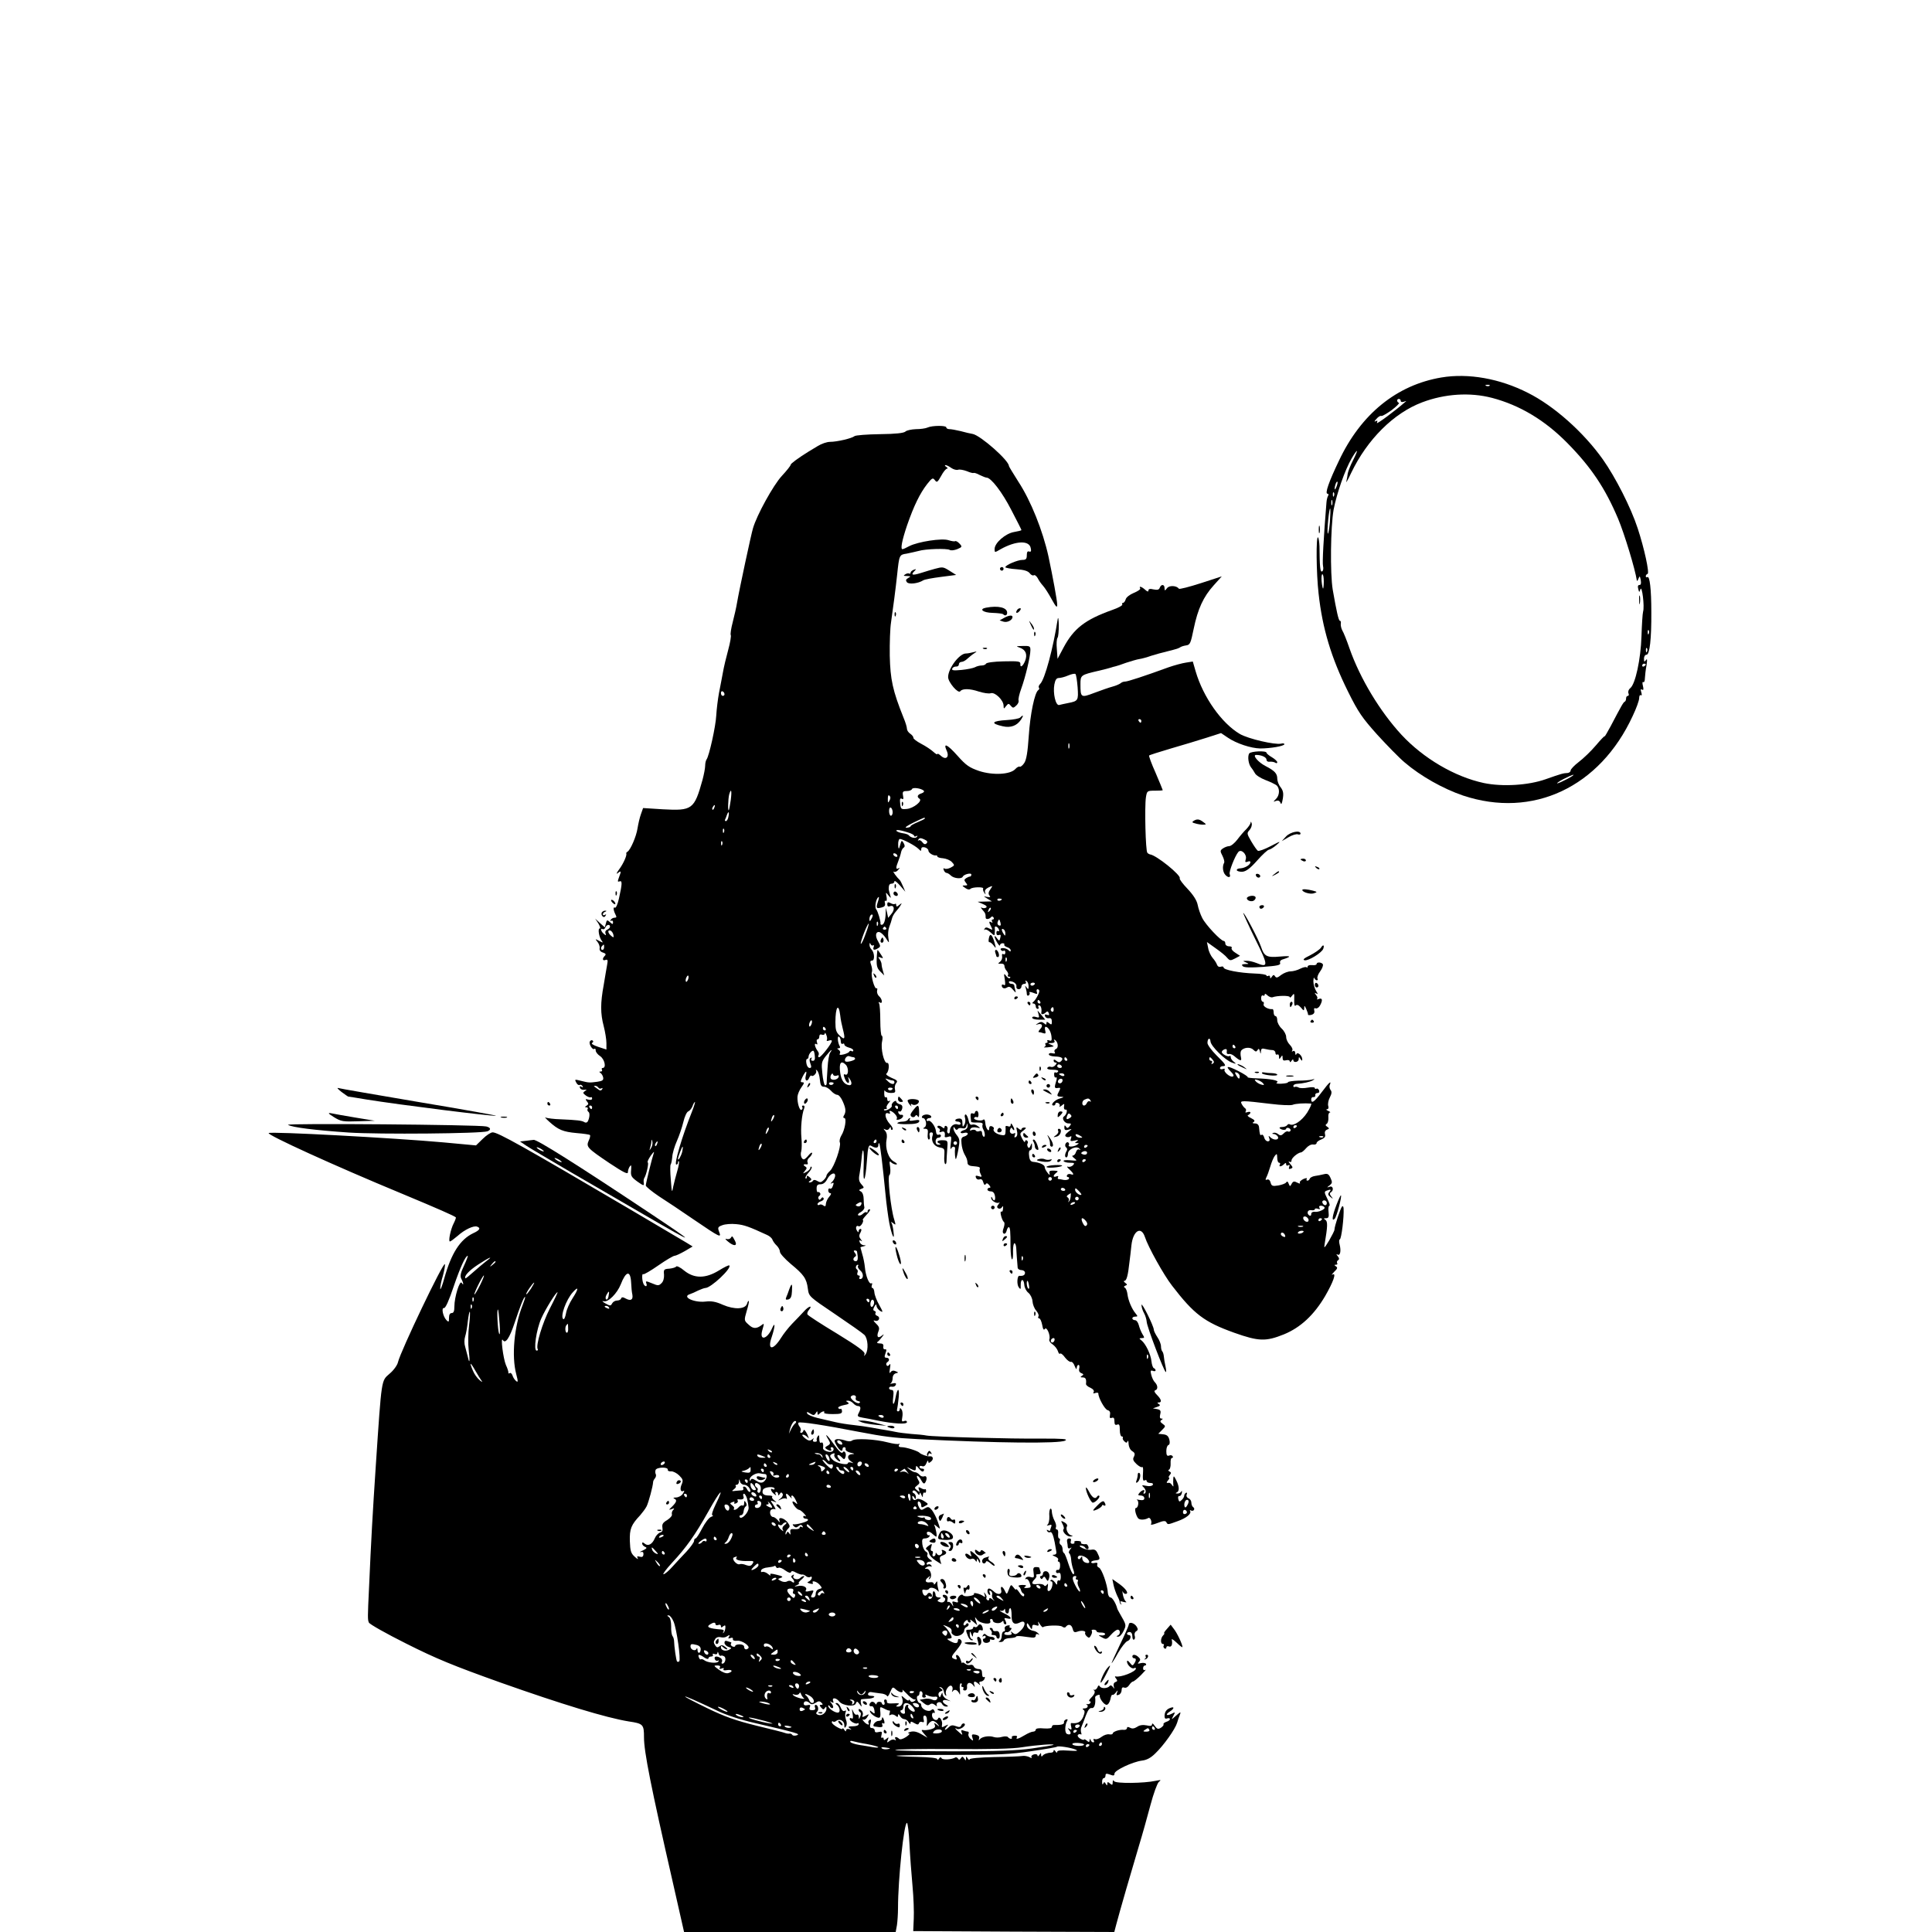 <?xml version="1.0" standalone="no"?>
<!DOCTYPE svg PUBLIC "-//W3C//DTD SVG 20010904//EN"
 "http://www.w3.org/TR/2001/REC-SVG-20010904/DTD/svg10.dtd">
<svg version="1.0" xmlns="http://www.w3.org/2000/svg"
 width="1080pt" height="1080pt" viewBox="0 0 1080 1080"
 preserveAspectRatio="xMidYMid meet">

<g transform="translate(0,1080) scale(0.1,-0.1)"
fill="#000000" stroke="none">
<path d="M8058 8690 c-250 -42 -450 -204 -573 -465 -57 -119 -80 -185 -64
-185 6 0 7 -5 3 -12 -4 -6 -8 -23 -9 -37 -16 -198 -24 -338 -19 -356 3 -13 1
-26 -5 -29 -11 -7 -14 25 -15 141 -1 22 -4 44 -8 49 -12 11 -10 -202 3 -314
21 -193 70 -358 165 -549 57 -115 79 -146 163 -240 54 -59 122 -129 153 -155
90 -77 215 -147 326 -185 390 -130 765 46 949 445 20 42 36 86 36 99 0 12 4
20 9 17 6 -4 7 2 3 16 -5 16 -4 20 4 15 8 -5 10 1 5 21 -4 15 -3 25 2 21 5 -3
9 7 9 21 1 15 4 47 9 72 5 32 4 41 -3 30 -9 -12 -11 -11 -11 8 0 12 6 22 14
22 18 0 28 88 27 239 0 128 -9 203 -22 195 -5 -3 -9 -1 -9 5 0 5 4 11 10 13
12 4 -19 145 -55 254 -38 117 -125 287 -195 386 -108 152 -273 299 -419 372
-157 80 -333 111 -483 86z m269 -46 c-3 -3 -12 -4 -19 -1 -8 3 -5 6 6 6 11 1
17 -2 13 -5z m13 -68 c156 -41 296 -125 422 -253 133 -135 211 -252 283 -422
35 -83 96 -283 105 -346 1 -5 5 -1 9 10 7 17 8 17 13 -8 3 -18 1 -27 -7 -27
-9 0 -11 -8 -7 -22 5 -21 6 -21 12 -2 9 25 24 -97 15 -125 -3 -11 -7 -73 -9
-138 -4 -127 -34 -268 -63 -290 -9 -7 -13 -19 -10 -28 4 -8 2 -15 -3 -15 -6 0
-10 -6 -10 -14 0 -8 -3 -16 -7 -18 -8 -3 -17 -19 -79 -137 -19 -35 -34 -61
-34 -57 0 4 -22 -19 -49 -51 -27 -32 -70 -73 -95 -92 -25 -19 -46 -41 -46 -48
0 -7 -8 -13 -17 -14 -24 -1 -35 -4 -123 -35 -96 -34 -241 -43 -346 -21 -162
35 -336 137 -459 269 -121 131 -232 315 -291 483 -15 44 -33 89 -40 100 -6 11
-10 28 -9 38 2 9 0 17 -5 17 -7 0 -19 53 -40 174 -15 92 -12 351 5 447 18 93
63 221 101 287 35 59 40 53 8 -10 -15 -29 -28 -63 -30 -75 -1 -11 -5 -32 -8
-45 -4 -12 9 9 27 48 90 188 238 335 397 395 127 48 267 57 390 25z m-510 -17
c0 -6 7 -8 17 -5 10 4 15 5 13 3 -60 -53 -168 -133 -163 -121 5 13 3 15 -8 9
-8 -5 -6 1 5 13 10 12 22 19 27 17 4 -3 30 12 58 32 28 21 46 40 41 41 -13 5
-13 22 0 22 6 0 10 -5 10 -11z m-359 -480 c-5 -13 -10 -19 -10 -12 -1 15 10
45 15 40 3 -2 0 -15 -5 -28z m-14 -51 c-3 -8 -6 -5 -6 6 -1 11 2 17 5 13 3 -3
4 -12 1 -19z m-10 -50 c-3 -7 -5 -2 -5 12 0 14 2 19 5 13 2 -7 2 -19 0 -25z
m-13 -99 c-4 -41 -9 -68 -12 -61 -5 16 8 145 14 139 2 -2 1 -37 -2 -78z m-34
-329 c0 -22 -2 -40 -4 -40 -2 0 -6 18 -8 40 -2 22 0 40 4 40 5 0 8 -18 8 -40z
m1817 -292 c-3 -8 -6 -5 -6 6 -1 11 2 17 5 13 3 -3 4 -12 1 -19z m-10 -100
c-3 -8 -6 -5 -6 6 -1 11 2 17 5 13 3 -3 4 -12 1 -19z m-7 -72 c0 -3 -4 -8 -10
-11 -5 -3 -10 -1 -10 4 0 6 5 11 10 11 6 0 10 -2 10 -4z m-440 -641 c-25 -13
-49 -24 -55 -24 -5 0 10 11 35 24 25 13 50 24 55 24 6 0 -10 -11 -35 -24z"/>
<path d="M9163 7445 c0 -22 2 -30 4 -17 2 12 2 30 0 40 -3 9 -5 -1 -4 -23z"/>
<path d="M5185 8410 c-11 -5 -40 -9 -65 -9 -26 -1 -52 -7 -58 -13 -9 -9 -54
-14 -143 -15 -72 -1 -136 -6 -142 -11 -16 -13 -99 -32 -137 -32 -17 0 -47 -10
-68 -23 -20 -12 -44 -27 -53 -32 -53 -33 -99 -66 -99 -73 0 -5 -22 -33 -50
-63 -47 -51 -140 -219 -161 -293 -10 -33 -76 -340 -89 -416 -4 -25 -15 -73
-24 -108 -9 -34 -14 -67 -11 -72 3 -5 -3 -42 -14 -82 -11 -40 -25 -98 -30
-128 -6 -30 -15 -82 -22 -115 -6 -33 -13 -89 -15 -124 -3 -62 -40 -227 -54
-246 -4 -5 -8 -21 -8 -35 0 -14 -7 -50 -15 -80 -46 -165 -57 -173 -222 -164
l-110 7 -12 -34 c-7 -19 -15 -54 -19 -79 -7 -46 -39 -120 -56 -131 -5 -3 -9
-8 -7 -10 5 -9 -16 -57 -40 -89 -14 -19 -18 -29 -8 -21 20 16 21 12 7 -24 -8
-22 -8 -26 3 -22 16 6 16 -11 -3 -96 -7 -31 -17 -54 -22 -51 -11 7 -10 -13 2
-37 8 -15 7 -19 -4 -19 -8 0 -18 -5 -22 -12 -4 -6 -3 -8 3 -5 5 3 10 0 10 -8
0 -13 -3 -13 -17 0 -16 14 -18 14 -23 -7 l-6 -22 -27 24 -27 25 18 -27 c9 -16
13 -28 8 -28 -13 0 -4 -50 11 -69 9 -12 7 -12 -14 -1 -24 13 -24 12 -10 -5 8
-10 14 -26 12 -36 -2 -11 5 -20 19 -24 15 -5 18 -10 10 -18 -16 -16 -13 -30 4
-23 12 4 14 -1 9 -27 -3 -18 -12 -68 -19 -112 -19 -103 -19 -160 0 -232 8 -31
15 -74 15 -94 l0 -36 -46 15 c-27 9 -41 18 -34 22 8 5 8 10 2 14 -5 3 -12 0
-15 -7 -6 -15 17 -50 26 -40 4 3 7 -1 7 -9 0 -9 11 -23 25 -32 25 -17 36 -66
14 -66 -5 0 -7 -4 -4 -10 3 -6 0 -10 -7 -10 -9 0 -10 -2 -1 -8 6 -4 13 -15 15
-26 2 -14 -4 -19 -32 -23 -45 -6 -48 -6 -92 5 -35 9 -37 9 -27 -9 5 -11 14
-17 19 -14 5 3 12 0 16 -6 5 -8 3 -9 -6 -4 -8 5 -11 3 -8 -6 3 -8 14 -13 24
-11 16 2 16 1 4 -7 -13 -9 -12 -12 5 -25 11 -8 23 -12 27 -10 5 3 8 0 8 -7 0
-7 -8 -9 -21 -6 -17 5 -18 3 -8 -10 10 -12 10 -16 -2 -24 -10 -6 -11 -9 -1 -9
7 0 11 -4 7 -9 -3 -5 -1 -12 4 -16 10 -5 7 -36 -4 -55 -4 -6 -12 -7 -18 -3
-14 9 -40 12 -132 16 -38 1 -77 6 -85 10 -8 5 1 -6 20 -23 51 -46 77 -57 154
-64 38 -3 72 -8 74 -11 3 -3 0 -17 -7 -31 -15 -35 -10 -41 116 -126 80 -53
103 -64 103 -51 0 10 5 25 11 33 8 11 9 6 7 -21 -3 -32 1 -39 35 -64 34 -24
38 -25 36 -9 -2 11 -1 24 3 29 12 20 26 84 19 87 -4 2 4 19 17 38 14 19 21 26
17 15 -9 -25 -44 -166 -45 -182 0 -6 33 -33 73 -60 41 -26 129 -85 196 -131
147 -100 155 -104 141 -68 -9 24 -7 28 18 37 15 6 50 9 77 6 45 -4 72 -14 174
-61 13 -6 26 -17 29 -26 3 -8 13 -23 24 -33 10 -10 18 -25 18 -35 0 -9 27 -39
60 -67 73 -60 89 -82 96 -139 6 -44 7 -44 152 -142 80 -54 154 -106 164 -116
20 -20 24 -84 7 -108 -9 -13 -10 -13 -6 1 4 12 -35 41 -154 114 -88 53 -162
101 -165 107 -3 5 0 16 7 24 25 30 0 24 -27 -7 -16 -17 -45 -48 -66 -69 -20
-21 -48 -56 -62 -79 -46 -73 -78 -69 -52 5 19 57 21 92 2 49 -27 -62 -72 -73
-55 -12 12 41 11 41 -3 30 -29 -22 -48 -22 -73 2 -26 23 -26 24 -11 76 9 29
14 54 12 56 -2 3 -7 -4 -10 -15 -10 -31 -70 -34 -135 -6 -40 18 -64 22 -98 18
-64 -7 -135 27 -85 42 9 3 30 12 45 20 16 7 34 14 40 14 31 0 149 111 134 126
-3 3 -29 -10 -58 -28 -75 -46 -138 -46 -194 -1 -21 18 -42 28 -45 23 -3 -5
-20 -10 -38 -12 -31 -2 -33 -5 -30 -34 1 -19 -4 -38 -14 -47 -15 -15 -20 -15
-53 -1 -34 14 -37 14 -32 0 4 -9 2 -16 -2 -16 -5 0 -12 7 -15 16 -8 20 -8 59
0 51 3 -3 41 19 84 49 43 30 84 54 91 54 7 0 32 12 57 26 l44 26 -34 21 c-18
11 -157 93 -308 182 -605 356 -746 435 -776 435 -10 0 -35 -16 -56 -37 l-37
-36 -183 17 c-280 25 -965 62 -976 52 -10 -10 364 -181 743 -338 211 -88 292
-124 303 -133 2 -2 -3 -16 -11 -32 -18 -34 -32 -103 -22 -103 4 0 23 14 43 31
40 36 90 59 109 52 22 -8 15 -20 -22 -37 -73 -35 -122 -112 -161 -251 -12 -44
-23 -71 -23 -59 -1 11 6 44 15 73 8 29 13 58 11 64 -7 18 -248 -487 -262 -547
-3 -16 -24 -46 -47 -65 -47 -42 -44 -18 -77 -511 -18 -271 -26 -413 -38 -685
-8 -166 -8 -179 -1 -195 3 -9 97 -62 209 -118 167 -84 262 -123 528 -218 339
-120 591 -197 716 -217 81 -12 85 -17 85 -89 0 -80 38 -272 161 -810 l63 -278
592 0 591 0 7 38 c3 20 6 64 6 96 0 160 33 476 50 476 4 0 11 -53 14 -117 3
-65 11 -170 17 -235 6 -64 9 -147 7 -185 l-3 -68 562 -3 562 -2 11 42 c18 69
89 314 126 437 19 62 48 166 65 230 17 64 38 122 47 130 15 12 13 12 -18 6
-65 -14 -223 -16 -232 -2 -5 8 -8 6 -8 -7 0 -15 -3 -16 -15 -6 -12 10 -15 10
-15 -1 0 -12 -2 -12 -9 0 -7 11 -9 11 -14 0 -3 -8 -6 -4 -6 9 -1 12 4 22 9 22
6 0 10 7 10 15 0 11 5 12 25 5 20 -8 25 -6 25 5 0 19 101 66 153 73 27 3 50
15 76 41 46 44 110 134 121 170 4 14 11 35 16 46 6 17 4 17 -21 -5 -28 -25
-28 -25 -16 -2 12 22 11 23 -9 12 -29 -15 -38 -5 -11 12 25 16 28 30 4 21 -23
-8 -33 -23 -33 -47 0 -12 5 -16 15 -12 8 3 15 1 15 -4 0 -5 -9 -12 -20 -15
-11 -4 -18 -10 -16 -14 3 -4 -4 -12 -14 -19 -16 -10 -22 -8 -35 10 -8 13 -15
17 -15 9 0 -9 -9 -11 -30 -6 -20 4 -39 2 -53 -8 -16 -10 -28 -12 -40 -5 -12 6
-17 5 -17 -2 0 -6 -8 -11 -17 -10 -24 3 -63 -10 -63 -21 0 -4 -9 -6 -20 -4
-10 2 -29 -4 -42 -14 -13 -10 -29 -16 -37 -13 -8 3 -11 0 -7 -7 4 -6 3 -11 -3
-11 -5 0 -12 6 -14 13 -4 9 -6 8 -6 -2 -1 -11 -4 -11 -16 -1 -8 7 -15 9 -15 6
0 -4 -9 -2 -20 4 -11 6 -18 15 -15 21 4 5 11 7 16 4 5 -3 6 1 3 9 -3 9 -3 24
2 34 4 9 15 37 24 62 12 32 22 44 33 42 15 -3 23 24 19 60 -1 3 5 9 13 12 8 3
14 2 13 -2 -4 -14 23 -52 38 -52 8 0 17 13 21 30 3 17 8 28 11 26 3 -3 11 2
19 12 12 16 13 16 7 -1 -5 -13 -2 -16 10 -11 9 3 16 15 16 26 0 14 5 18 15 14
9 -3 20 3 27 14 7 11 17 20 21 20 5 0 25 16 45 36 20 20 31 33 25 30 -8 -5
-13 -1 -13 8 0 9 5 16 11 16 5 0 8 4 5 9 -3 5 -16 7 -29 4 -17 -5 -20 -3 -10
7 9 10 9 16 -2 26 -16 16 -35 18 -35 4 0 -5 5 -10 10 -10 12 0 13 -11 0 -30
-8 -13 -11 -12 -24 5 -10 12 -15 15 -16 7 0 -19 28 -45 40 -37 5 3 10 2 10 -2
0 -18 -87 -52 -114 -44 -5 1 -4 -4 3 -12 9 -12 8 -16 -4 -20 -9 -4 -12 -13 -9
-24 5 -15 4 -16 -5 -3 -7 9 -14 11 -18 5 -11 -14 -46 -16 -55 -2 -5 8 -9 6
-13 -5 -4 -9 -12 -16 -18 -14 -7 1 -9 1 -4 -1 12 -8 8 -22 -13 -43 -11 -11
-15 -20 -9 -20 5 0 8 -4 4 -10 -3 -5 -11 -8 -18 -6 -7 1 -9 1 -4 -1 14 -8 7
-23 -10 -23 -12 0 -14 -3 -6 -8 8 -5 8 -15 -2 -40 -13 -29 -31 -38 -66 -34 -4
1 -4 -8 -1 -20 4 -16 2 -19 -9 -13 -11 7 -12 6 -2 -7 15 -17 8 -29 -12 -21
-14 5 -13 51 1 74 4 7 2 10 -7 7 -8 -3 -13 -11 -11 -17 2 -10 -19 -15 -55 -14
-7 1 -13 -4 -13 -11 0 -7 -16 -10 -45 -8 -28 3 -45 0 -45 -7 0 -6 -7 -11 -15
-11 -8 0 -29 -9 -47 -20 -35 -21 -53 -26 -43 -11 3 6 -3 9 -14 8 -11 0 -17 -5
-15 -9 3 -4 1 -8 -5 -8 -5 0 -12 4 -16 9 -3 5 -17 6 -33 2 -15 -5 -36 -5 -47
-1 -25 9 -67 2 -78 -13 -6 -8 -7 -7 -4 4 4 12 -2 18 -19 22 -21 4 -24 1 -18
-17 6 -19 5 -19 -10 -7 -9 8 -15 20 -12 28 3 7 1 13 -3 13 -5 0 -17 3 -25 6
-12 5 -15 2 -10 -11 6 -16 5 -16 -14 1 -23 19 -29 30 -12 19 5 -3 19 0 31 8
13 10 16 17 10 22 -6 3 -14 -1 -17 -9 -4 -11 -11 -13 -31 -5 -18 7 -28 5 -39
-6 -21 -20 -30 -19 -13 2 13 15 12 15 -8 5 -18 -10 -20 -9 -17 6 5 21 -15 53
-22 35 -8 -18 -34 -4 -34 19 0 10 4 16 10 13 6 -3 7 1 4 10 -5 11 -10 13 -19
5 -16 -13 -55 7 -55 27 0 7 -4 13 -9 13 -5 0 -11 9 -14 20 -3 11 -1 20 4 20 5
0 9 7 9 16 0 8 5 12 11 9 6 -4 8 -13 5 -21 -3 -8 1 -14 10 -14 8 0 12 5 8 11
-4 8 -1 8 12 1 11 -5 27 -8 37 -7 9 2 17 0 17 -4 0 -15 -13 -20 -29 -12 -9 5
-28 7 -43 4 l-27 -5 22 -18 c16 -13 26 -15 35 -8 8 7 17 6 29 -3 9 -8 14 -9
10 -3 -4 7 0 15 8 18 9 3 18 -1 21 -9 4 -8 14 -15 23 -15 14 1 14 2 -1 11 -26
14 -22 31 5 25 l22 -6 -22 11 c-13 7 -23 19 -24 28 0 12 -2 11 -8 -3 -6 -17
-8 -17 -14 -4 -3 10 1 19 11 23 14 5 14 7 2 16 -12 9 -12 10 -1 7 8 -2 15 -12
17 -22 1 -10 6 -21 10 -24 4 -4 5 0 2 8 -7 19 17 54 31 46 6 -4 8 -14 5 -24
-4 -11 -3 -13 3 -5 10 13 27 6 37 -17 3 -8 4 2 2 22 -3 22 0 38 5 38 6 0 7 -4
4 -10 -3 -5 -1 -10 5 -10 6 0 8 -4 5 -10 -3 -5 0 -10 9 -10 8 0 13 8 12 18 -4
25 15 33 32 14 13 -16 13 -16 8 1 -6 20 4 22 23 5 11 -10 13 -10 7 0 -4 7 -1
12 7 12 8 0 18 7 21 16 3 8 2 12 -4 9 -6 -3 -10 5 -10 19 0 19 -5 26 -20 26
-11 0 -23 6 -26 14 -3 8 -12 12 -20 9 -8 -3 -21 0 -29 7 -8 7 -15 9 -16 4 -1
-5 -4 2 -8 15 -4 14 -12 26 -19 29 -7 2 -10 -2 -6 -12 5 -12 2 -15 -10 -10
-21 8 -20 13 13 52 16 19 28 39 27 45 -2 14 -21 21 -21 8 0 -19 -13 -21 -41
-6 -19 10 -23 15 -11 15 9 0 17 3 17 6 0 12 -24 50 -39 62 -13 10 -11 10 12 1
25 -11 29 -17 26 -36 0 -3 6 -10 15 -15 20 -11 56 7 56 28 0 8 7 17 15 20 8 4
12 11 9 16 -4 6 -9 6 -14 -2 -4 -7 -10 -8 -13 -4 -3 5 1 15 9 22 8 7 14 8 14
2 0 -5 5 -10 11 -10 5 0 7 6 3 13 -4 6 3 3 16 -8 l23 -20 -8 25 c-7 24 -6 24
7 6 18 -23 82 -31 74 -9 -3 7 -1 13 4 13 6 0 10 -4 10 -9 0 -14 37 -20 49 -8
8 8 11 8 11 -1 0 -7 5 -12 10 -12 7 0 7 6 1 19 -9 16 -8 18 9 14 34 -9 22 11
-18 29 -20 10 -29 16 -20 14 9 -3 19 0 22 7 2 7 5 4 5 -5 1 -22 21 -24 21 -3
0 8 3 15 8 15 4 0 7 -18 7 -40 -1 -43 14 -56 46 -40 33 18 36 -16 4 -46 -23
-21 -29 -23 -43 -12 -12 10 -14 10 -8 0 5 -8 -1 -12 -19 -12 -15 0 -24 4 -20
10 4 6 9 8 13 6 4 -2 13 2 20 10 8 9 9 14 2 14 -6 0 -9 4 -6 9 4 5 -3 7 -13 4
-12 -3 -17 -11 -14 -19 3 -8 0 -14 -6 -14 -6 0 -11 -11 -11 -24 0 -13 -6 -27
-12 -29 -8 -4 -7 -6 4 -6 9 -1 18 4 20 10 2 6 18 12 36 12 18 1 32 5 32 8 0 4
15 4 33 2 17 -2 42 -6 55 -7 14 -2 22 2 22 11 0 8 5 11 13 7 9 -5 9 -4 1 5 -6
7 -18 13 -25 14 -24 4 -39 18 -39 35 1 12 5 10 15 -8 11 -20 14 -21 15 -7 0
14 5 17 20 12 16 -5 19 -3 14 12 -3 11 0 10 8 -5 8 -12 16 -21 19 -18 10 10
95 13 107 3 8 -6 16 -7 20 -1 14 18 32 13 38 -10 5 -20 10 -23 27 -17 23 9 50
4 43 -7 -2 -4 2 -13 10 -20 11 -10 15 -9 23 7 6 10 7 21 4 25 -3 3 1 6 10 6
10 0 17 -4 17 -9 0 -4 11 -8 24 -7 14 0 24 -3 24 -9 -1 -5 -11 -9 -22 -7 -18
2 -18 1 4 -11 23 -13 27 -12 50 14 14 16 31 29 38 29 16 0 16 -27 0 -33 -9 -4
-8 -6 3 -6 8 -1 22 14 30 32 16 33 16 33 -21 97 -8 14 -15 27 -15 30 -7 27
-27 60 -37 60 -7 0 -14 12 -15 26 -2 44 -34 135 -50 141 -8 3 -12 11 -9 18 3
8 -2 11 -15 8 -10 -3 -19 -1 -19 4 0 5 10 9 21 10 29 3 31 6 16 37 -9 21 -17
26 -36 23 -13 -3 -35 2 -50 9 -17 9 -20 14 -9 14 9 0 20 -5 23 -10 10 -16 25
-12 19 5 -3 8 -9 14 -12 13 -18 -2 -33 3 -29 9 3 5 -6 9 -19 9 -13 1 -21 -2
-18 -7 3 -5 -2 -9 -10 -9 -10 0 -13 6 -10 15 4 9 0 15 -9 15 -9 0 -14 -7 -12
-17 2 -10 4 -24 4 -31 1 -8 6 -10 14 -6 9 6 9 4 -1 -8 -7 -9 -9 -19 -5 -21 5
-3 10 -19 11 -36 1 -17 7 -42 12 -56 6 -15 6 -25 0 -25 -5 0 -17 26 -27 57
-10 32 -21 60 -25 61 -5 2 -8 12 -8 22 0 10 -5 22 -11 25 -6 4 -8 13 -5 21 3
8 2 14 -3 14 -5 0 -7 11 -6 25 2 14 -1 25 -7 25 -6 0 -8 6 -5 13 3 7 -1 24 -9
38 -7 13 -13 34 -14 47 0 13 -4 21 -8 18 -5 -3 -8 -22 -6 -43 1 -21 -4 -42
-10 -46 -7 -6 -4 -6 8 -3 14 5 17 2 12 -10 -3 -8 -6 -18 -6 -20 0 -3 -5 -2
-12 2 -7 4 -8 3 -4 -5 4 -6 11 -9 16 -6 9 5 18 -15 26 -57 2 -13 6 -33 8 -46
4 -16 0 -22 -12 -23 -12 0 -10 -3 6 -10 13 -5 20 -13 17 -19 -3 -5 -2 -10 3
-10 6 0 9 -11 8 -25 0 -14 -6 -23 -12 -21 -6 2 -11 -2 -11 -9 0 -7 6 -11 14
-8 9 3 13 -3 13 -22 0 -15 -4 -24 -10 -20 -5 3 -10 -2 -10 -11 0 -16 -1 -16
-14 2 -8 10 -18 16 -22 11 -4 -4 -3 -7 3 -7 14 0 4 -48 -11 -53 -9 -4 -12 3
-9 21 3 19 2 23 -5 13 -6 -8 -12 -9 -16 -3 -3 6 -20 9 -36 7 -33 -4 -38 5 -15
28 8 8 11 17 8 21 -4 3 2 6 11 6 12 0 16 5 12 16 -3 9 -6 18 -6 20 0 2 -8 4
-18 4 -15 0 -18 -6 -14 -31 4 -28 2 -30 -16 -25 -12 4 -23 2 -28 -5 -4 -7 -3
-9 2 -6 6 3 15 -6 20 -21 9 -25 8 -27 -14 -29 -18 -1 -21 1 -11 8 10 6 5 9
-16 9 -16 0 -25 -4 -20 -8 6 -4 11 -14 13 -22 2 -8 8 -17 13 -18 5 -2 6 -8 3
-14 -4 -5 -15 3 -25 19 -10 15 -19 24 -19 19 0 -6 -6 -1 -14 10 -14 18 -15 18
-26 -11 -12 -30 -12 -30 -23 -7 -13 27 -27 29 -20 2 6 -24 -21 -28 -43 -5 -9
8 -20 15 -25 15 -12 0 -12 -27 1 -35 6 -4 7 1 3 11 -4 12 -3 15 6 10 7 -5 10
-14 7 -21 -2 -7 1 -19 7 -26 10 -11 9 -11 -5 0 -13 10 -18 10 -18 2 0 -7 -5
-9 -10 -6 -6 4 -8 10 -6 14 3 4 0 13 -6 21 -8 12 -9 11 -4 -4 5 -14 3 -16 -6
-9 -17 13 -60 24 -53 13 3 -4 -9 -10 -26 -12 -16 -3 -32 -1 -35 4 -9 14 -36
-13 -30 -29 4 -11 0 -13 -14 -8 -16 5 -19 3 -14 -12 5 -17 5 -17 -6 0 -6 9
-15 15 -20 12 -4 -3 -6 3 -3 14 3 11 -2 21 -11 24 -9 4 -16 2 -16 -2 0 -5 4
-11 10 -13 5 -2 6 -9 1 -17 -6 -9 -16 -11 -27 -7 -16 6 -16 8 -4 16 13 8 12
10 -2 10 -10 0 -18 6 -18 14 0 8 -4 17 -8 20 -5 3 -8 -4 -8 -16 1 -12 -5 -23
-11 -25 -7 -3 -13 0 -13 7 0 6 5 8 10 5 6 -3 10 -2 10 4 0 15 -18 23 -25 11
-10 -16 -22 -12 -28 9 -3 14 0 17 13 14 10 -3 21 0 24 6 7 11 36 4 49 -13 5
-7 6 -4 3 7 -3 10 -6 26 -6 35 0 15 -2 15 -10 2 -6 -9 -10 -10 -10 -3 0 6 -9
10 -20 8 -26 -5 -34 10 -13 26 14 12 16 12 8 -1 -6 -11 -5 -12 3 -5 16 14 3
55 -17 55 -13 0 -14 2 -1 9 8 6 18 7 24 4 5 -3 6 -1 2 6 -4 6 -12 9 -17 6 -5
-4 -9 -1 -9 4 0 6 8 11 18 11 16 1 16 2 -2 15 -10 7 -15 18 -12 24 4 5 0 14
-9 18 -8 5 -17 23 -19 41 -3 26 0 32 15 32 10 0 21 5 24 10 4 6 3 9 -2 8 -4
-2 -9 1 -11 7 -6 16 15 17 31 0 9 -8 18 -15 21 -15 6 0 -3 49 -11 64 -4 6 3 3
14 -7 21 -18 21 -18 6 25 -8 24 -23 53 -33 66 -17 20 -22 21 -40 10 -17 -11
-22 -11 -30 2 -13 20 -13 43 0 35 6 -3 10 -13 10 -21 0 -12 4 -13 21 -3 21 11
21 11 -7 29 -17 10 -33 14 -40 9 -12 -10 -24 -2 -24 15 0 6 5 4 10 -4 8 -13
10 -13 10 2 0 9 -6 18 -12 21 -7 2 -9 8 -5 13 5 5 15 1 23 -10 10 -15 14 -16
15 -5 0 8 4 6 9 -6 8 -18 9 -18 9 -2 1 10 5 16 9 13 5 -3 9 1 9 9 0 8 -2 13
-5 10 -3 -2 -13 0 -23 6 -15 8 -17 6 -12 -8 6 -16 5 -16 -10 -4 -16 13 -16 14
0 27 15 11 16 16 5 33 -7 12 -8 21 -4 21 5 0 15 -11 22 -25 10 -18 16 -22 22
-13 13 21 9 41 -6 35 -8 -3 -20 1 -26 9 -7 8 -18 14 -24 14 -7 0 -21 7 -32 16
-18 15 -18 15 3 5 29 -15 33 -14 33 5 0 13 4 11 18 -7 13 -15 21 -19 26 -11 4
7 1 12 -8 12 -9 0 -16 4 -16 10 0 5 7 7 15 4 9 -4 18 2 24 17 5 13 10 18 10
10 1 -11 4 -11 16 -1 16 13 11 32 -8 29 -13 -2 -49 11 -57 20 -9 10 -75 31
-99 31 -15 0 -20 4 -15 13 4 6 4 9 0 6 -4 -4 -33 0 -64 8 -68 18 -182 24 -199
10 -8 -6 -24 -5 -43 2 -17 5 -37 8 -45 5 -13 -5 -12 -10 2 -35 17 -29 33 -38
33 -19 0 6 4 10 10 10 5 0 9 -5 7 -12 -1 -7 12 -15 28 -19 24 -5 25 -7 8 -8
-27 -1 -30 -25 -5 -41 16 -11 16 -11 0 -6 -10 3 -18 1 -18 -3 0 -14 -63 -1
-82 16 -22 20 -23 29 -2 37 8 3 12 2 9 -4 -4 -6 0 -17 9 -25 19 -20 32 -19 16
0 -18 22 -6 30 14 10 14 -15 17 -15 22 -1 8 20 -6 43 -16 26 -5 -7 -22 9 -49
47 -38 54 -57 69 -28 22 10 -17 9 -22 -7 -31 -15 -8 -16 -12 -5 -19 19 -12 32
-11 24 1 -3 6 -1 10 4 10 13 0 15 -17 3 -24 -14 -8 -52 5 -51 18 3 24 -1 37
-11 31 -6 -4 -10 6 -10 22 0 21 -3 24 -9 13 -6 -8 -7 -18 -5 -22 3 -4 -2 -8
-11 -8 -10 0 -13 5 -9 13 6 9 5 9 -7 0 -11 -9 -20 -8 -39 7 -15 12 -19 20 -11
20 8 0 20 -8 28 -17 7 -10 5 -2 -4 19 -10 20 -19 30 -21 22 -2 -8 -8 -14 -13
-14 -6 0 -7 5 -4 10 4 6 1 18 -6 26 -6 8 -9 18 -5 21 7 7 142 -13 341 -52 136
-26 190 -33 325 -40 444 -22 794 -26 825 -8 16 9 -12 11 -130 11 -174 -2 -608
10 -645 17 -14 3 -53 7 -86 9 -34 3 -72 8 -85 11 -13 3 -37 7 -54 10 -16 2
-52 9 -80 14 -27 5 -75 12 -105 15 -30 3 -75 10 -100 16 -25 6 -69 16 -99 23
-30 7 -57 19 -59 26 -3 10 0 10 17 -1 18 -11 23 -11 31 2 8 13 10 13 10 0 0
-11 3 -11 12 -2 13 13 32 17 25 5 -3 -5 19 -8 48 -8 44 0 53 3 52 17 -1 9 -4
15 -8 12 -4 -2 -10 0 -13 5 -3 5 11 12 31 16 27 5 33 9 22 16 -12 7 -11 9 2 9
9 0 22 -7 29 -15 7 -8 19 -15 26 -15 17 0 18 -14 4 -40 -9 -17 -6 -20 22 -25
18 -3 56 -10 83 -16 89 -18 165 -23 165 -9 0 7 -7 10 -16 6 -13 -5 -14 -1 -10
22 3 15 2 34 -4 42 -6 10 -10 11 -10 3 0 -7 -4 -13 -10 -13 -5 0 -8 6 -5 12 2
7 6 38 9 68 5 56 -8 52 -18 -4 -8 -46 -19 -45 -13 2 4 32 2 42 -9 42 -8 0 -14
5 -14 10 0 6 7 10 16 8 10 -2 19 3 22 11 3 9 -2 11 -19 7 -13 -3 -18 -3 -11 0
6 3 12 16 12 29 0 14 7 25 18 28 16 4 16 4 -2 12 -12 5 -21 3 -28 -6 -6 -10
-7 -3 -3 21 4 23 3 30 -3 21 -6 -8 -12 -9 -16 -3 -3 6 -2 13 4 17 15 9 12 25
-5 25 -11 0 -12 5 -5 25 7 18 6 24 -3 22 -7 -1 -11 6 -9 16 2 12 -4 17 -20 17
-13 0 -18 4 -13 8 6 4 17 16 25 27 14 18 13 19 -1 8 -21 -17 -30 -6 -19 23 8
19 5 28 -13 45 -16 16 -17 20 -5 16 21 -7 32 19 12 27 -9 3 -13 10 -10 15 4 5
1 11 -6 13 -8 3 -8 9 0 24 8 14 11 15 12 4 0 -8 9 -21 20 -28 18 -11 17 -7 -5
33 -14 24 -26 56 -27 70 -1 14 -6 25 -11 25 -5 0 -6 7 -3 16 3 8 2 13 -3 10
-12 -8 -32 42 -36 89 -2 22 -9 56 -15 75 -5 19 -10 36 -10 37 0 1 8 4 18 6 15
4 15 5 1 6 -9 0 -20 8 -23 17 -4 10 -2 13 7 8 8 -6 8 -3 -1 8 -10 13 -11 22
-2 37 7 14 7 21 0 21 -5 0 -10 -6 -10 -12 0 -9 -3 -8 -9 2 -11 16 -4 33 9 25
5 -3 14 4 20 15 6 11 7 20 3 20 -3 0 6 13 22 30 16 16 23 30 17 30 -7 0 -12
-5 -12 -12 0 -6 -3 -9 -6 -5 -4 3 -13 -1 -21 -9 -8 -8 -19 -11 -25 -8 -5 3 1
12 14 18 12 7 21 19 20 27 -2 8 -4 29 -4 47 0 18 -6 36 -15 41 -13 7 -13 9 2
15 17 6 17 7 0 26 -13 15 -16 28 -10 57 4 21 9 58 11 82 7 84 16 56 12 -38 -5
-109 10 -87 18 28 6 84 10 95 27 84 22 -13 37 -11 37 5 0 8 2 13 5 11 5 -5 19
-120 35 -284 5 -55 15 -127 21 -160 14 -71 31 -108 24 -52 -2 21 -7 43 -11 50
-5 8 -2 8 9 -1 15 -12 15 -11 6 20 -19 59 -39 242 -27 249 5 4 7 23 4 45 -5
31 -4 36 6 26 6 -6 19 -12 27 -12 10 1 5 7 -11 16 -32 17 -51 75 -42 123 4 20
2 37 -7 48 -12 14 -12 15 0 9 8 -5 17 -3 22 5 7 11 9 11 9 1 0 -7 4 -11 9 -7
5 3 -1 17 -15 32 -27 30 -33 69 -8 59 8 -3 12 -2 9 4 -11 17 11 11 28 -8 10
-10 14 -22 10 -26 -5 -5 1 -7 11 -5 11 2 21 10 24 17 2 7 -2 11 -8 10 -7 -2
-15 3 -18 11 -2 8 0 11 6 8 5 -4 12 3 15 14 4 15 0 23 -14 26 -10 3 -19 10
-19 15 0 6 -6 5 -15 -2 -8 -7 -12 -16 -10 -21 6 -10 -34 -33 -43 -25 -3 3 1 6
8 6 7 0 10 3 7 7 -4 3 1 15 10 26 10 11 12 17 6 13 -8 -4 -13 -1 -13 9 0 9 -4
14 -9 11 -5 -3 -8 7 -8 22 0 15 2 21 4 15 3 -7 17 -13 33 -13 23 0 27 3 23 20
-3 11 0 27 7 35 10 12 5 17 -27 30 -20 9 -33 19 -28 23 15 11 19 63 4 60 -17
-4 -37 80 -28 120 4 17 3 32 -2 32 -4 0 -8 38 -8 85 0 47 -3 90 -7 96 -4 8 -3
9 4 5 18 -11 14 20 -4 35 -8 7 -13 21 -11 31 3 10 1 16 -3 13 -11 -7 -33 72
-26 91 3 8 1 25 -4 39 -7 19 -6 25 5 25 16 0 14 45 -3 62 -7 7 -12 19 -11 27
0 11 2 12 6 3 2 -6 9 -10 14 -7 5 4 6 -1 3 -9 -7 -18 4 -20 26 -6 13 8 13 12
-1 37 -17 28 -15 53 3 53 11 0 30 -17 47 -45 11 -18 12 -17 7 13 -3 17 -1 44
5 60 6 15 13 36 15 46 2 11 12 29 22 40 11 12 23 28 27 36 8 13 7 13 -8 1 -13
-11 -17 -11 -17 -1 0 8 -3 10 -6 7 -4 -3 -15 -2 -25 4 -15 8 -19 6 -19 -7 0
-10 5 -14 15 -10 24 9 29 -19 8 -43 l-18 -22 -6 28 -7 28 -1 -32 c-1 -38 -10
-63 -22 -63 -5 0 -8 3 -7 8 2 11 -14 66 -24 79 -10 12 -1 60 13 68 4 3 3 -8
-3 -25 -12 -37 -10 -41 21 -33 16 4 21 11 18 24 -3 11 -1 16 4 13 6 -3 8 6 5
23 -5 27 -5 27 10 8 16 -19 16 -19 9 5 -4 14 -7 27 -7 30 0 22 4 30 17 30 8 0
15 6 15 13 1 6 14 -4 31 -23 l30 -35 -13 30 c-7 17 -15 32 -18 35 -18 17 -43
52 -34 47 7 -4 18 1 25 10 10 12 10 14 2 9 -16 -9 -16 4 -1 41 6 15 13 37 15
48 2 10 8 22 14 26 8 5 8 12 1 25 -9 16 -12 16 -16 4 -2 -8 -7 -22 -9 -30 -3
-8 -6 0 -6 18 -1 17 4 32 9 32 16 0 86 -37 104 -55 14 -14 16 -14 16 -2 0 10
7 13 20 10 11 -3 20 -11 20 -18 0 -13 28 -30 43 -27 4 1 7 -2 7 -6 0 -4 14 -9
32 -10 18 -2 40 -11 49 -21 17 -18 16 -19 -6 -31 -13 -7 -28 -9 -34 -6 -7 5
-9 1 -5 -8 3 -9 10 -16 16 -16 5 0 16 -7 24 -15 17 -16 60 -20 66 -6 5 13 48
24 48 12 0 -6 -3 -11 -7 -11 -5 0 -14 -4 -22 -9 -12 -8 -12 -12 -2 -25 11 -14
11 -16 -5 -16 -17 0 -17 -1 2 -14 12 -9 23 -11 29 -5 11 11 78 12 71 1 -2 -4
0 -14 6 -22 8 -13 9 -12 5 1 -4 11 3 20 19 28 25 11 25 11 10 -11 -11 -15 -12
-25 -5 -34 8 -9 5 -11 -13 -8 -22 5 -22 5 2 -10 l25 -15 -40 -1 -40 -1 30 -13
c19 -8 25 -15 17 -20 -7 -4 -18 -4 -24 0 -7 4 -5 -1 4 -12 16 -18 18 -23 18
-44 0 -12 22 -9 31 4 4 4 10 3 13 -3 4 -6 2 -11 -4 -11 -6 0 -8 -5 -4 -12 4
-7 3 -8 -4 -4 -15 9 -15 1 -1 -25 9 -19 9 -19 -10 -10 -15 8 -22 8 -27 -1 -4
-7 -3 -10 1 -5 5 4 19 -3 32 -15 22 -20 23 -21 24 -2 1 10 1 22 0 27 -2 14 17
7 23 -9 3 -8 2 -12 -4 -9 -6 3 -10 -1 -10 -10 0 -11 5 -15 14 -12 10 4 12 0 8
-15 -5 -20 -6 -20 -19 -3 -7 11 -13 15 -13 9 1 -14 29 -61 30 -48 0 6 7 11 15
11 8 0 12 -4 9 -8 -2 -4 5 -10 16 -14 11 -3 20 -11 20 -18 0 -8 -3 -8 -12 1
-15 15 -52 16 -43 2 4 -6 11 -8 16 -5 5 4 9 -1 9 -10 0 -9 -5 -13 -11 -9 -7 4
-9 -1 -7 -12 2 -11 -3 -24 -12 -31 -13 -10 -12 -11 5 -10 12 1 20 -4 20 -13 0
-8 6 -21 13 -28 7 -8 10 -18 7 -23 -4 -5 -1 -9 6 -9 7 0 9 -3 5 -7 -4 -5 -14
1 -21 11 -13 17 -14 15 -8 -19 4 -28 3 -36 -5 -31 -7 4 -12 3 -12 -3 0 -15 15
-21 30 -11 11 7 20 3 33 -13 15 -18 18 -18 13 -4 -3 10 -6 23 -6 28 0 5 -7 9
-15 9 -8 0 -15 4 -15 10 0 6 9 6 23 1 12 -5 21 -16 19 -25 -2 -9 4 -16 13 -16
8 0 15 7 15 15 0 8 7 15 16 15 9 0 12 5 8 12 -4 7 -3 8 4 4 7 -4 12 -17 12
-29 0 -18 -2 -20 -11 -7 -9 12 -10 12 -5 -3 3 -10 6 -25 6 -33 0 -9 5 -12 10
-9 6 4 8 11 5 16 -4 5 5 5 21 -1 22 -9 25 -8 20 5 -3 8 -1 15 4 15 6 0 10 -5
10 -10 0 -13 -22 -53 -35 -62 -6 -5 -5 -8 3 -8 6 0 12 -7 12 -15 0 -8 5 -15
11 -15 5 0 7 5 4 10 -3 6 -1 10 4 10 10 0 16 -21 12 -42 -2 -11 13 -10 26 3 7
7 12 6 16 -5 4 -11 1 -13 -10 -9 -11 4 -14 2 -11 -8 3 -8 12 -13 22 -11 11 2
16 -4 16 -19 0 -18 -2 -19 -15 -9 -12 10 -15 10 -15 0 0 -10 -3 -10 -14 0 -11
9 -19 9 -33 0 -16 -10 -16 -11 -1 -6 24 7 31 -9 12 -28 -8 -9 -11 -16 -6 -16
6 0 17 -3 25 -6 12 -4 14 0 10 15 -3 12 -2 21 2 21 14 0 30 -26 33 -54 3 -23
0 -27 -13 -22 -9 3 -13 2 -10 -4 3 -6 1 -10 -5 -10 -6 0 -9 -4 -6 -9 4 -5 0
-11 -6 -14 -7 -3 1 -3 17 -2 42 5 42 5 20 15 -19 8 -19 9 3 9 15 1 21 5 16 13
-4 6 -3 8 3 5 18 -11 22 -45 6 -51 -8 -3 -11 -11 -7 -18 5 -7 1 -9 -13 -6 -11
3 -20 0 -20 -6 0 -6 15 -11 34 -12 39 -1 51 -10 35 -26 -8 -8 -15 -8 -27 2
-10 8 -15 9 -15 1 0 -6 5 -11 11 -11 8 0 8 -4 -1 -14 -6 -8 -17 -13 -25 -10
-7 3 -16 1 -20 -5 -4 -7 7 -11 30 -11 22 0 34 -4 30 -10 -4 -6 -10 -8 -15 -5
-5 3 -8 -3 -7 -14 0 -11 5 -17 10 -14 5 3 6 -5 2 -18 -12 -39 -11 -44 8 -41
15 3 17 0 8 -17 -15 -28 -14 -31 12 -32 17 -1 15 -3 -9 -10 -30 -8 -56 -39
-34 -39 6 0 10 4 10 10 0 5 7 7 15 4 8 -4 12 -11 8 -18 -4 -6 1 -4 11 3 16 13
17 13 14 -5 -2 -11 2 -18 9 -17 13 3 6 -28 -9 -38 -15 -10 3 -39 24 -39 17 0
18 -2 8 -15 -11 -13 -15 -13 -21 -3 -7 10 -9 8 -9 -5 0 -14 5 -17 23 -12 22 6
22 6 -2 -13 -16 -13 -20 -21 -12 -26 6 -4 16 -4 23 0 8 5 9 2 5 -10 -6 -16 -3
-17 20 -12 21 5 24 4 13 -4 -13 -9 -13 -10 0 -10 13 0 13 -1 0 -10 -19 -12
-53 -13 -45 -1 3 5 1 12 -4 15 -5 3 -11 -1 -15 -9 -3 -8 -1 -17 5 -20 5 -4 6
-12 2 -18 -11 -18 -12 -37 -2 -37 5 0 9 9 9 20 0 26 48 47 64 29 8 -9 8 -10
-1 -5 -7 3 -14 -2 -18 -14 -3 -11 -11 -20 -18 -20 -6 0 -2 -7 9 -15 18 -14 16
-15 -24 -11 -24 2 -40 0 -36 -5 3 -5 19 -9 35 -9 25 0 28 -2 17 -14 -7 -7 -20
-11 -28 -8 -8 3 -5 -4 8 -15 25 -23 29 -35 8 -27 -8 3 -17 1 -21 -5 -3 -6 -1
-11 5 -11 6 0 8 -4 5 -10 -3 -5 -16 -8 -28 -6 -12 3 -26 5 -30 5 -5 1 -5 5 -2
11 3 6 -1 7 -9 4 -20 -8 -21 5 -1 20 12 9 10 11 -14 12 -22 1 -28 -3 -24 -15
3 -12 0 -11 -11 3 -9 11 -16 25 -16 32 0 13 -30 26 -64 29 -14 1 -21 11 -23
33 -3 18 0 32 6 32 6 0 11 10 10 23 0 20 -1 20 -8 3 -5 -14 -10 -16 -15 -8 -4
7 -5 16 -1 21 3 5 1 12 -5 16 -5 3 -10 0 -10 -7 0 -7 -7 0 -16 17 -14 27 -14
30 7 45 16 13 18 17 5 17 -9 0 -16 -5 -16 -10 0 -5 -7 -4 -16 4 -13 11 -14 9
-9 -13 4 -16 2 -29 -6 -34 -9 -5 -10 -2 -6 10 4 10 3 15 -3 11 -15 -9 -30 4
-23 21 5 13 7 13 14 2 5 -7 9 -8 9 -3 0 6 -5 17 -10 25 -7 12 -10 12 -10 1 0
-7 -6 -11 -15 -7 -8 3 -14 2 -14 -2 1 -4 1 -17 0 -30 -1 -19 -5 -21 -28 -16
-29 7 -45 23 -37 35 2 4 -3 9 -11 13 -10 3 -15 -1 -15 -11 0 -27 -20 -1 -22
30 -1 15 -6 23 -11 18 -11 -11 -58 -1 -51 10 3 5 10 7 15 4 5 -4 9 3 9 14 0
12 -4 21 -10 21 -5 0 -10 -4 -10 -10 0 -5 -6 -7 -13 -4 -12 4 -14 -5 -8 -47 1
-3 16 -5 35 -4 23 0 32 -3 29 -12 -3 -6 -1 -18 3 -25 11 -17 13 -48 2 -42 -4
3 -8 12 -8 21 0 9 -6 13 -15 10 -8 -4 -17 -2 -20 3 -3 5 -13 6 -22 3 -11 -5
-14 -3 -8 6 4 8 18 11 33 8 24 -5 25 -4 8 8 -10 8 -24 11 -32 8 -10 -3 -16 5
-20 26 -4 17 -11 31 -16 31 -5 0 -7 -9 -3 -20 3 -11 2 -28 -4 -37 -9 -16 -10
-14 -11 9 0 21 -5 26 -20 25 -23 -1 -28 -17 -5 -17 8 0 15 -5 15 -11 0 -6 -7
-8 -16 -5 -21 8 -44 -11 -44 -36 0 -10 -4 -17 -10 -13 -5 3 -7 12 -4 19 3 8 1
17 -5 21 -6 3 -11 1 -11 -6 0 -8 -4 -8 -15 1 -9 7 -19 9 -23 5 -4 -4 -1 -10 6
-12 6 -3 9 -10 5 -16 -4 -6 0 -8 10 -4 16 6 22 -3 18 -26 -1 -5 8 -6 19 -2 19
6 20 3 15 -37 -3 -24 -2 -37 1 -30 7 16 25 16 23 0 -3 -22 1 -62 5 -57 2 2 9
28 14 57 8 45 7 56 -9 76 -11 13 -19 30 -19 38 0 11 2 11 9 -1 5 -8 11 -9 15
-3 3 6 15 8 25 5 13 -3 21 1 24 14 5 17 5 17 6 0 1 -11 -7 -21 -19 -24 -11 -3
-20 -9 -20 -13 0 -5 9 -6 20 -3 11 3 20 1 20 -5 0 -5 -9 -12 -19 -15 -16 -4
-19 -12 -16 -39 1 -19 9 -46 16 -59 14 -25 16 -30 18 -52 0 -7 10 -14 21 -15
45 -4 50 -6 47 -16 -3 -6 0 -19 5 -29 8 -16 7 -18 -11 -12 -16 5 -20 3 -15 -9
3 -8 12 -12 20 -9 10 4 17 -2 21 -17 4 -13 8 -17 13 -10 5 8 11 6 20 -5 8 -10
9 -15 1 -15 -6 0 -11 -4 -11 -10 0 -5 8 -10 19 -10 12 0 20 -9 23 -25 5 -26
-6 -35 -15 -12 -4 9 -6 9 -6 0 -1 -15 33 -35 45 -25 5 4 3 0 -4 -10 -10 -12
-10 -18 -1 -23 6 -4 15 -1 20 6 6 10 8 8 6 -8 0 -12 -5 -19 -9 -16 -12 6 3
-50 14 -58 5 -3 4 -17 -1 -32 -7 -18 -7 -28 0 -33 6 -3 13 3 16 15 3 12 8 21
12 21 8 0 10 -20 10 -112 1 -38 4 -68 9 -68 4 0 6 20 5 45 0 25 3 45 8 45 5 0
9 -12 10 -27 1 -24 4 -60 8 -110 1 -7 10 -13 21 -13 11 0 20 -7 20 -15 0 -13
-11 -19 -31 -17 -13 2 -16 -48 -4 -64 10 -14 12 -13 11 12 -1 37 17 38 20 2 1
-16 11 -36 23 -45 12 -10 22 -31 23 -48 1 -16 10 -40 21 -52 10 -12 16 -26 12
-32 -3 -6 -2 -11 4 -11 6 0 13 -16 17 -36 4 -24 9 -32 15 -23 10 16 33 -37 25
-58 -3 -7 5 -20 18 -28 13 -9 26 -26 30 -38 3 -11 8 -18 12 -14 4 4 17 -6 28
-22 12 -15 26 -26 33 -24 6 2 16 -9 21 -24 7 -17 11 -21 11 -10 1 9 5 17 10
17 5 0 7 -9 4 -20 -3 -13 1 -22 12 -26 13 -5 14 -9 3 -15 -10 -7 -9 -9 5 -9
16 0 21 -10 18 -36 -1 -6 10 -16 25 -22 15 -7 22 -17 18 -24 -5 -8 -2 -9 9 -5
10 3 17 2 17 -3 0 -24 36 -89 52 -93 12 -3 16 -12 13 -27 -3 -16 0 -20 10 -16
11 4 15 -2 15 -19 0 -18 4 -23 15 -19 12 5 15 -2 15 -30 0 -20 5 -36 11 -36 5
0 8 -3 6 -7 -3 -5 1 -13 8 -20 11 -10 15 -10 18 0 3 7 6 0 6 -15 1 -16 9 -33
20 -40 15 -9 17 -16 10 -31 -8 -14 -5 -23 15 -42 13 -12 28 -20 31 -16 4 3 6
-7 5 -24 -3 -46 -1 -57 10 -50 6 3 10 1 10 -4 0 -6 9 -11 21 -11 12 0 17 -4
13 -11 -4 -6 -19 -9 -36 -5 -26 5 -28 4 -13 -10 13 -14 13 -34 -1 -34 -3 0 -2
5 1 10 10 16 -11 12 -25 -5 -10 -12 -9 -15 7 -15 11 0 20 -7 20 -15 0 -10 -8
-13 -26 -10 -14 3 -21 3 -15 0 13 -6 7 -45 -6 -45 -10 0 -1 -40 12 -57 9 -11
38 -10 57 1 11 7 23 -22 15 -35 -3 -5 13 -2 36 7 33 13 44 14 50 5 8 -15 7
-15 62 5 49 17 80 42 71 57 -3 5 -1 7 5 3 6 -3 13 -2 16 3 4 5 2 12 -4 16 -5
3 -10 14 -10 25 0 10 -7 21 -16 24 -9 4 -14 13 -10 22 3 8 2 12 -4 9 -6 -3
-10 -11 -10 -16 0 -6 -6 -17 -14 -24 -12 -12 -15 -11 -19 5 -3 11 0 18 6 17 6
-1 12 7 14 18 1 11 0 14 -3 8 -3 -7 -13 -13 -22 -12 -11 0 -12 2 -4 6 16 6 15
34 -3 69 -12 24 -15 26 -16 9 -1 -11 -1 -27 0 -35 2 -12 0 -12 -7 -2 -5 8 -12
13 -16 13 -16 -2 -18 0 -6 14 7 8 9 15 5 15 -4 0 -2 6 4 14 9 11 9 15 -1 20
-8 4 -9 8 -2 11 5 3 9 19 8 35 -1 17 2 30 8 30 5 0 7 4 3 10 -3 5 -12 7 -20 3
-11 -4 -15 3 -15 25 0 17 5 32 12 34 7 3 9 14 5 30 -5 20 -14 28 -35 30 l-27
3 21 21 c21 21 21 22 3 35 -14 10 -15 15 -6 21 9 6 9 8 -1 8 -8 0 -10 8 -6 24
5 20 1 25 -18 29 l-23 4 23 8 c18 6 20 10 10 16 -10 7 -10 9 0 9 18 0 15 17
-10 42 -14 14 -18 23 -10 26 16 5 15 27 -1 44 -8 7 -17 26 -21 42 -6 23 -4 27
8 23 9 -4 16 -2 16 2 0 5 -4 11 -10 13 -5 2 -11 19 -13 38 -4 40 -33 99 -56
117 -14 11 -14 12 2 13 16 0 16 2 3 23 -7 12 -16 34 -20 50 -4 15 -13 27 -21
27 -8 0 -15 5 -15 10 0 6 7 10 17 10 14 0 14 2 1 18 -21 25 -41 73 -45 106 -2
17 -8 33 -14 37 -8 4 -7 8 2 12 12 4 11 7 -1 16 -8 6 -10 11 -4 11 12 0 20 31
28 105 3 22 8 64 11 94 9 81 54 109 75 47 18 -56 106 -214 152 -273 123 -160
180 -203 347 -263 138 -49 177 -50 279 -9 92 38 167 107 230 214 45 78 65 133
41 120 -8 -4 -3 2 9 15 19 18 21 24 10 31 -10 7 -10 9 0 9 7 0 11 4 7 9 -3 5
-1 13 5 16 8 5 7 12 -2 23 -8 10 -9 13 -1 9 15 -9 21 20 12 55 -4 15 -4 28 1
30 9 3 24 125 21 173 -1 11 -4 15 -9 10 -9 -11 -42 -110 -42 -129 0 -6 -14
-33 -30 -61 -26 -43 -30 -46 -25 -20 17 100 18 127 4 136 -11 7 -10 9 4 9 14
0 17 7 14 35 -3 19 0 35 5 35 4 0 -1 18 -12 39 -17 34 -18 40 -4 45 24 9 28 7
15 -8 -9 -10 -7 -17 6 -27 16 -13 17 -12 5 3 -9 11 -10 18 -2 23 18 11 12 38
-7 31 -17 -6 -17 -5 0 8 15 12 16 17 5 41 -10 22 -17 26 -37 21 -15 -4 -37 -8
-51 -10 -13 -2 -26 -9 -28 -15 -2 -6 -8 -11 -13 -11 -6 0 -7 5 -4 10 4 6 -4 5
-19 -1 -14 -7 -23 -16 -19 -21 3 -6 -4 -5 -15 1 -17 9 -23 8 -31 -6 -9 -17
-10 -17 -17 0 -4 12 -9 15 -14 7 -4 -6 -23 -13 -44 -17 -32 -5 -38 -3 -43 16
-3 13 -11 20 -19 17 -10 -4 -11 -1 -5 12 5 9 15 36 22 60 7 24 18 51 25 60 12
15 13 14 14 -10 0 -16 5 -28 11 -28 5 0 7 -4 4 -10 -9 -14 8 -13 23 2 9 9 12
9 12 -1 0 -7 5 -9 12 -5 7 5 9 2 5 -9 -4 -11 -2 -14 9 -10 13 5 12 8 -3 26
-10 11 -12 17 -5 13 7 -4 12 -2 12 7 0 14 35 43 53 45 5 0 18 11 29 24 11 13
28 22 39 20 10 -2 19 2 19 8 0 6 12 15 26 20 19 8 25 16 21 30 -3 11 1 21 11
25 14 5 14 7 2 16 -11 7 -12 11 -3 17 6 4 10 20 9 35 -2 15 2 27 8 28 6 0 2 4
-9 9 -11 5 -14 9 -7 9 8 1 11 8 7 19 -3 11 1 32 9 47 11 21 12 33 4 42 -5 7
-8 20 -4 28 10 27 -3 16 -45 -40 -42 -56 -59 -67 -59 -40 0 8 6 14 13 12 6 -1
11 4 10 11 -2 6 4 12 12 12 9 0 12 6 9 15 -4 8 -10 12 -15 9 -5 -3 -9 -1 -9 4
0 5 -17 6 -39 2 -22 -4 -45 -4 -52 1 -7 4 -17 5 -21 3 -4 -3 -8 0 -8 5 0 6 8
11 18 12 36 2 76 11 91 20 13 8 12 9 -4 4 -12 -3 -46 -6 -78 -6 -31 -1 -57 -5
-57 -9 0 -4 -17 -7 -37 -8 -25 -1 -33 2 -24 7 16 11 -39 21 -117 23 -28 1 -50
4 -47 6 3 3 -20 18 -51 34 -63 32 -77 31 -43 -3 15 -15 19 -24 10 -27 -15 -5
-53 27 -45 39 3 5 -2 6 -10 3 -9 -3 -16 -1 -16 5 0 6 7 11 15 11 23 0 19 8
-35 61 -27 27 -50 58 -50 69 0 26 15 33 17 8 2 -26 82 -105 120 -118 25 -9 26
-8 11 4 -10 7 -18 19 -18 26 0 7 -3 10 -6 7 -8 -8 -44 11 -44 22 0 5 7 12 15
15 11 4 15 0 13 -12 -2 -10 2 -16 11 -14 7 2 21 -3 30 -11 35 -30 44 -31 38
-6 -3 13 -3 29 1 35 13 19 52 23 68 6 13 -12 17 -13 24 -2 6 10 9 8 13 -6 4
-18 5 -18 6 0 1 14 6 17 24 12 12 -3 30 -6 40 -6 9 0 17 -7 17 -16 0 -8 5 -12
10 -9 6 3 10 -2 10 -12 0 -15 2 -16 10 -3 8 13 10 12 10 -4 0 -13 5 -17 20
-13 11 3 20 0 20 -6 0 -7 5 -5 10 3 5 8 10 10 10 4 0 -17 30 -12 30 5 0 14 2
14 10 1 7 -11 10 -12 10 -2 0 21 -27 45 -33 29 -3 -7 -6 -4 -6 6 -1 11 -6 15
-13 11 -7 -4 -8 -3 -4 4 4 6 -2 20 -14 32 -11 11 -20 30 -20 43 0 13 -11 34
-25 47 -14 13 -25 34 -25 47 0 13 -4 23 -10 23 -5 0 -10 9 -10 20 0 11 -3 20
-7 19 -22 -3 -54 15 -49 27 3 8 1 14 -4 14 -6 0 -10 9 -10 21 0 11 5 17 10 14
6 -3 10 -1 10 5 0 7 6 5 15 -4 9 -8 21 -13 28 -11 26 10 97 11 97 1 0 -5 6 -2
13 8 12 16 13 14 12 -23 -1 -28 2 -38 8 -32 7 7 16 3 29 -11 17 -20 18 -20 19
-2 0 15 2 14 11 -6 6 -14 11 -28 10 -31 -1 -4 8 -5 19 -2 14 4 19 12 16 24 -3
11 0 16 8 12 8 -2 18 5 24 16 16 29 14 44 -6 37 -10 -4 -14 -4 -10 0 4 4 1 14
-6 22 -10 13 -9 14 2 8 10 -6 9 -3 -2 15 -8 13 -15 38 -15 54 1 17 3 24 5 18
3 -7 9 -13 14 -13 6 0 7 5 4 10 -3 6 3 24 15 40 12 16 18 34 15 40 -8 12 -35
13 -35 1 0 -5 -11 -8 -25 -6 -14 1 -25 -2 -25 -8 0 -6 -3 -8 -6 -4 -4 3 -19 0
-35 -8 -15 -8 -40 -15 -54 -15 -15 0 -38 -9 -53 -20 -20 -16 -27 -18 -34 -8
-6 10 -10 10 -18 -2 -7 -11 -10 -11 -10 -2 0 7 -4 10 -10 7 -5 -3 -10 -2 -10
2 0 5 -30 10 -67 11 -84 3 -173 20 -173 34 0 5 -7 7 -15 4 -10 -3 -18 1 -22
12 -3 9 -14 26 -24 37 -10 12 -22 36 -25 55 l-7 34 49 -35 c27 -19 56 -42 64
-53 15 -17 19 -17 44 -4 l28 15 -26 17 c-15 9 -24 21 -21 26 4 6 -3 10 -14 10
-12 0 -21 7 -21 15 0 8 -4 15 -9 15 -16 0 -101 90 -120 128 -11 21 -22 54 -26
75 -5 24 -24 54 -56 88 -27 28 -47 55 -44 59 10 16 -132 131 -167 134 -3 1
-10 4 -14 9 -10 9 -16 257 -8 310 6 36 7 37 50 37 24 0 44 1 44 3 0 2 -18 45
-40 97 -23 51 -39 95 -36 97 2 2 57 20 122 39 66 19 155 46 199 60 l81 26 37
-25 c48 -33 130 -60 182 -61 55 0 135 13 135 24 0 4 -8 6 -18 3 -34 -8 -185
27 -231 54 -102 60 -205 206 -247 350 l-16 55 -38 -6 c-21 -3 -65 -15 -97 -26
-134 -49 -229 -80 -243 -80 -9 0 -20 -4 -25 -9 -6 -5 -26 -14 -45 -19 -19 -5
-65 -21 -102 -35 -76 -29 -78 -27 -78 49 0 50 2 51 100 74 30 7 62 15 70 18 8
3 20 6 25 7 6 1 33 10 60 20 28 9 61 19 75 21 14 2 43 10 65 18 22 7 65 19 95
26 30 7 60 16 65 20 6 5 21 10 35 12 23 3 26 11 43 93 23 111 54 179 112 243
l45 50 -117 -38 c-65 -21 -120 -35 -123 -31 -12 18 -54 20 -66 3 -13 -16 -13
-16 -14 1 0 21 -19 23 -27 1 -4 -11 -13 -13 -34 -9 -20 5 -29 3 -29 -6 0 -8
-6 -7 -18 4 -20 18 -37 23 -28 8 3 -5 -13 -16 -35 -25 -24 -10 -43 -25 -46
-36 -3 -11 -10 -20 -15 -20 -5 0 -7 -4 -4 -9 3 -5 -22 -19 -57 -31 -151 -54
-214 -103 -271 -209 l-34 -64 -4 54 c-3 30 -1 58 4 64 4 5 7 36 7 70 -1 33 -3
49 -6 35 -25 -162 -72 -338 -98 -363 -8 -8 -11 -18 -7 -21 3 -4 2 -10 -4 -14
-20 -14 -45 -134 -53 -257 -6 -89 -13 -132 -25 -150 -9 -14 -21 -23 -25 -21
-5 3 -16 -3 -25 -13 -28 -31 -125 -36 -202 -11 -55 19 -73 31 -121 85 -57 64
-82 76 -61 29 17 -36 -4 -55 -32 -29 -11 10 -20 14 -20 10 0 -5 -10 1 -22 12
-13 12 -43 32 -68 45 -25 13 -44 28 -44 33 1 6 -7 16 -17 23 -11 7 -19 20 -19
28 0 9 -8 36 -19 62 -61 152 -74 214 -77 347 -1 72 2 155 7 185 10 68 27 198
34 265 12 113 12 114 53 120 20 4 51 11 67 15 39 12 158 15 174 6 7 -5 26 -2
42 4 28 12 29 14 13 31 -9 10 -20 16 -24 14 -4 -3 -21 0 -37 5 -36 13 -171 -8
-220 -33 -18 -10 -34 -17 -38 -17 -12 0 -3 48 26 134 38 109 71 177 112 230
27 34 32 37 43 22 11 -15 15 -13 35 23 12 23 27 41 33 41 6 0 4 5 -4 10 -8 5
-10 10 -5 10 6 0 21 -7 33 -16 13 -9 30 -13 38 -10 8 3 30 -1 49 -8 18 -8 35
-12 38 -10 2 2 17 -2 33 -11 16 -8 34 -15 39 -15 25 0 88 -82 139 -182 31 -59
56 -109 56 -111 0 -3 -19 -7 -41 -11 -48 -8 -109 -61 -109 -95 0 -21 0 -21 34
-1 86 48 160 50 168 6 4 -17 1 -23 -9 -19 -9 3 -13 -3 -13 -21 0 -21 -5 -26
-25 -26 -26 0 -95 -29 -95 -41 0 -3 28 -9 61 -11 44 -3 65 -10 75 -22 7 -10
17 -15 23 -12 5 4 15 -4 22 -16 6 -13 20 -32 30 -43 10 -11 32 -45 48 -75 25
-45 31 -50 31 -30 0 22 -25 157 -49 270 -32 144 -98 310 -168 417 -29 46 -53
85 -53 88 0 31 -158 170 -202 179 -13 2 -43 9 -68 16 -25 6 -53 11 -62 11 -10
0 -18 4 -18 10 0 11 -78 11 -105 -1z m839 -1452 c5 -74 3 -77 -53 -88 -20 -4
-43 -9 -50 -11 -20 -5 -36 67 -27 115 5 26 12 36 25 36 10 0 34 6 52 14 19 8
37 12 41 8 4 -4 9 -37 12 -74z m-1974 -39 c0 -5 -4 -9 -10 -9 -5 0 -10 7 -10
16 0 8 5 12 10 9 6 -3 10 -10 10 -16z m2330 -149 c0 -5 -2 -10 -4 -10 -3 0 -8
5 -11 10 -3 6 -1 10 4 10 6 0 11 -4 11 -10z m-403 -152 c-3 -7 -5 -2 -5 12 0
14 2 19 5 13 2 -7 2 -19 0 -25z m-813 -238 c4 -5 -1 -11 -13 -15 -23 -7 -27
-20 -11 -30 19 -12 -34 -54 -71 -57 -32 -3 -34 -1 -37 31 -3 24 0 31 9 26 8
-6 11 -1 7 17 -4 22 -1 26 21 26 14 0 27 5 29 11 4 11 50 5 66 -9z m-1079 -52
c-4 -29 -9 -55 -11 -57 -6 -7 -4 61 2 87 11 39 16 23 9 -30z m887 -4 c-8 -14
-9 -13 -9 10 0 18 3 24 9 18 7 -7 7 -16 0 -28z m-979 -39 c-3 -9 -8 -14 -10
-11 -3 3 -2 9 2 15 9 16 15 13 8 -4z m997 -26 c0 -10 -4 -19 -10 -19 -5 0 -10
12 -10 26 0 14 4 23 10 19 6 -3 10 -15 10 -26z m-918 -24 c-2 -14 -9 -25 -14
-25 -5 0 -7 3 -5 8 2 4 7 15 10 25 9 25 15 21 9 -8z m1098 -10 c0 -3 -18 -12
-40 -21 -22 -9 -40 -19 -40 -23 0 -4 -10 -7 -22 -8 -14 -1 2 11 37 28 65 31
65 31 65 24z m-1123 -77 c-3 -8 -6 -5 -6 6 -1 11 2 17 5 13 3 -3 4 -12 1 -19z
m1024 0 c22 -6 39 -15 39 -20 0 -5 5 -6 12 -2 7 4 8 3 4 -4 -7 -11 -36 -5 -46
9 -3 4 -17 9 -32 11 -29 4 -51 18 -28 18 7 0 30 -5 51 -12z m109 -62 c-8 -8
-15 -6 -24 6 -7 10 -17 14 -21 10 -5 -4 -5 -2 -1 5 5 9 13 10 32 1 18 -8 21
-14 14 -22z m-1143 -8 c-3 -8 -6 -5 -6 6 -1 11 2 17 5 13 3 -3 4 -12 1 -19z
m978 -58 c3 -5 2 -10 -4 -10 -5 0 -13 5 -16 10 -3 6 -2 10 4 10 5 0 13 -4 16
-10z m585 -246 c0 -8 -19 -13 -24 -6 -3 5 1 9 9 9 8 0 15 -2 15 -3z m-69 -67
c-10 -9 -11 -8 -5 6 3 10 9 15 12 12 3 -3 0 -11 -7 -18z m-660 -44 c-8 -15
-10 -15 -11 -2 0 17 10 32 18 25 2 -3 -1 -13 -7 -23z m722 -22 c3 -13 1 -18
-9 -14 -7 2 -10 11 -7 19 7 19 10 18 16 -5z m-686 -13 c-3 -8 -6 -5 -6 6 -1
11 2 17 5 13 3 -3 4 -12 1 -19z m-69 -51 c-11 -32 -23 -55 -26 -53 -2 3 6 30
18 61 12 31 24 54 26 52 2 -1 -6 -29 -18 -60z m-1428 43 c0 -6 -7 -13 -16 -17
-8 -3 -13 -12 -9 -21 4 -12 3 -13 -10 -2 -16 13 -21 35 -6 26 5 -3 11 1 15 9
6 17 26 20 26 5z m1544 -8 c3 -5 -1 -9 -9 -9 -8 0 -12 4 -9 9 3 4 7 8 9 8 2 0
6 -4 9 -8z m666 -30 c0 -15 -2 -15 -10 -2 -13 20 -13 33 0 25 6 -3 10 -14 10
-23z m-2191 -8 c3 -16 1 -17 -13 -5 -19 16 -21 34 -3 29 6 -3 14 -13 16 -24z
m-52 -69 c0 -8 -4 -15 -9 -15 -10 0 -11 14 -1 23 9 10 10 9 10 -8z m2250 -77
c-3 -8 -6 -5 -6 6 -1 11 2 17 5 13 3 -3 4 -12 1 -19z m-1781 -104 c-4 -9 -9
-15 -11 -12 -3 3 -3 13 1 22 4 9 9 15 11 12 3 -3 3 -13 -1 -22z m1938 -26 c-3
-4 -9 -8 -15 -8 -5 0 -9 4 -9 8 0 5 7 9 15 9 8 0 12 -4 9 -9z m31 -98 c3 -5 1
-10 -4 -10 -6 0 -11 5 -11 10 0 6 2 10 4 10 3 0 8 -4 11 -10z m-1118 -77 c2
-21 9 -54 14 -73 15 -58 12 -66 -16 -40 -21 19 -25 33 -25 76 0 86 18 111 27
37z m1193 31 c0 -8 -5 -12 -10 -9 -6 4 -8 11 -5 16 9 14 15 11 15 -7z m-1354
-80 c-4 -9 -9 -15 -11 -12 -3 3 -3 13 1 22 4 9 9 15 11 12 3 -3 3 -13 -1 -22z
m79 -24 c3 -5 1 -10 -4 -10 -6 0 -11 5 -11 10 0 6 2 10 4 10 3 0 8 -4 11 -10z
m7 -64 c-3 -5 2 -7 11 -3 10 3 17 3 17 -2 0 -14 -60 -91 -71 -91 -5 0 -7 5 -4
10 4 6 3 16 -3 23 -16 21 -23 49 -10 41 8 -5 9 -2 5 9 -3 10 -2 17 3 17 6 0
10 7 10 16 0 10 6 14 15 10 8 -3 15 0 16 7 0 7 4 3 8 -8 5 -11 6 -24 3 -29z
m78 -7 c0 -11 5 -17 10 -14 6 3 10 2 10 -4 0 -6 11 -13 25 -17 14 -3 25 -10
25 -16 0 -5 -4 -7 -9 -4 -5 4 -11 2 -13 -2 -1 -5 -16 -12 -31 -16 -21 -5 -27
-3 -22 5 4 6 1 15 -6 20 -11 7 -11 9 -1 9 7 0 10 5 7 10 -12 19 -16 62 -5 55
5 -3 10 -15 10 -26z m2205 -29 c3 -5 1 -10 -4 -10 -6 0 -11 5 -11 10 0 6 2 10
4 10 3 0 8 -4 11 -10z m-2350 -55 c2 -17 -2 -25 -11 -25 -9 0 -12 5 -8 12 4 7
3 8 -4 4 -8 -4 -8 -15 -2 -31 7 -19 6 -25 -4 -25 -8 0 -16 11 -18 25 -3 14 -1
25 3 25 5 0 9 6 9 13 0 15 21 39 28 32 3 -2 6 -16 7 -30z m86 21 c-6 -7 -13
-47 -15 -87 -3 -41 -5 -80 -5 -87 -1 -7 -5 -11 -10 -8 -4 3 -11 33 -14 66 -6
56 -5 65 19 96 15 19 29 34 31 34 3 0 0 -6 -6 -14z m130 -26 c5 0 9 -4 9 -9 0
-9 -47 -21 -54 -14 -10 10 8 34 21 29 8 -3 19 -6 24 -6z m1194 -10 c3 -5 1
-10 -4 -10 -6 0 -11 5 -11 10 0 6 2 10 4 10 3 0 8 -4 11 -10z m814 -4 c9 -11
9 -16 0 -22 -8 -4 -9 -3 -5 4 4 7 2 12 -3 12 -6 0 -11 5 -11 10 0 14 5 13 19
-4z m-2051 -28 c17 -17 16 -62 -2 -55 -11 5 -12 0 -3 -23 11 -30 30 -32 21 -2
-5 14 -4 15 5 2 15 -21 14 -39 -3 -36 -27 4 -43 27 -49 68 -8 56 4 73 31 46z
m1207 -8 c3 -5 -1 -10 -9 -10 -9 0 -16 5 -16 10 0 6 4 10 9 10 6 0 13 -4 16
-10z m-1352 -75 c3 -31 8 -40 23 -40 10 1 28 -10 39 -22 11 -13 27 -23 35 -23
9 0 23 -17 32 -39 17 -39 18 -57 5 -78 -5 -8 -3 -13 3 -13 14 0 3 -67 -17 -98
-8 -13 -12 -31 -8 -39 8 -22 -32 -137 -55 -158 -11 -10 -20 -22 -20 -27 0 -5
-7 -17 -16 -25 -13 -13 -20 -14 -35 -5 -11 7 -20 8 -24 2 -3 -6 -12 -10 -18
-10 -8 0 -8 3 1 9 10 6 10 10 -3 21 -12 10 -15 10 -15 0 0 -8 -3 -10 -7 -7 -3
4 4 18 17 32 13 14 20 28 17 32 -4 3 -7 1 -7 -5 0 -6 -10 -17 -22 -23 -21 -11
-22 -11 -9 5 13 15 13 19 0 27 -12 8 -6 13 13 10 4 0 5 5 2 13 -3 7 2 19 11
26 8 7 15 18 15 24 -1 6 -9 1 -20 -12 -10 -13 -22 -23 -26 -23 -13 -1 -22 25
-15 45 3 12 4 46 1 76 -5 54 2 129 15 163 4 10 3 17 -5 17 -6 0 -9 -4 -5 -9 3
-5 1 -12 -4 -15 -11 -7 -25 39 -23 74 1 13 11 37 22 52 16 22 17 28 6 28 -13
0 -12 4 0 30 19 37 27 39 18 5 -7 -28 10 -35 20 -9 4 9 9 14 12 11 9 -9 33 16
26 28 -3 7 -1 7 6 0 6 -5 13 -28 15 -50z m2347 19 c0 -20 -7 -17 -20 6 -9 16
-8 18 5 14 8 -4 15 -12 15 -20z m-2253 3 c10 4 14 2 11 -7 -5 -16 -36 -22 -44
-9 -3 5 -2 14 2 21 6 9 9 9 11 1 3 -7 11 -9 20 -6z m1273 3 c0 -5 -7 -7 -15
-4 -8 4 -15 8 -15 10 0 2 7 4 15 4 8 0 15 -4 15 -10z m-959 -30 c5 0 9 -4 9
-10 0 -15 -20 -12 -38 7 -16 16 -16 16 1 10 10 -4 23 -7 28 -7z m949 2 c0 -13
-12 -22 -22 -16 -10 6 -1 24 13 24 5 0 9 -4 9 -8z m1120 -17 c9 -11 7 -12 -9
-8 -11 3 -25 11 -31 18 -9 11 -7 12 9 8 11 -3 25 -11 31 -18z m-2400 1 c0 -11
-19 -15 -25 -6 -3 5 1 10 9 10 9 0 16 -2 16 -4z m-1315 -26 c4 -6 11 -7 17 -4
7 4 8 2 4 -5 -6 -9 -12 -9 -24 1 -10 7 -19 14 -21 15 -2 2 1 3 7 3 6 0 14 -5
17 -10z m1645 -4 c0 -11 -19 -15 -25 -6 -3 5 1 10 9 10 9 0 16 -2 16 -4z
m1106 -68 c4 -6 3 -8 -3 -5 -6 4 -13 0 -17 -8 -3 -8 -10 -15 -16 -15 -14 0
-13 27 3 33 20 9 25 8 33 -5z m1010 -19 c55 -7 109 -9 120 -5 16 7 65 10 103
7 5 -1 -5 -23 -22 -51 -30 -46 -77 -77 -97 -65 -5 3 -11 1 -15 -5 -3 -5 -16
-10 -27 -10 -12 0 -18 -3 -14 -7 10 -11 36 -12 36 -2 0 4 7 6 15 3 8 -4 12
-10 9 -15 -3 -5 -9 -7 -14 -4 -5 3 -16 -2 -24 -11 -13 -13 -20 -13 -31 -4 -8
7 -20 10 -27 7 -9 -4 -7 -6 3 -6 9 -1 19 -8 23 -16 7 -19 -24 -21 -43 -2 -10
10 -11 9 -6 -5 5 -12 2 -18 -8 -18 -8 0 -17 9 -20 21 -3 12 -10 19 -15 15 -8
-5 -10 1 -14 44 -2 13 -10 20 -23 20 -14 0 -16 3 -7 8 9 6 5 12 -15 22 -16 7
-23 15 -15 17 6 3 12 9 12 14 0 4 -7 5 -17 2 -10 -4 -14 -2 -9 5 3 6 2 13 -4
17 -5 3 -14 14 -19 24 -11 20 -2 20 165 0z m-3237 -41 c-56 -140 -103 -298
-88 -298 5 0 9 5 9 12 0 6 2 9 5 6 3 -3 -1 -27 -9 -54 -8 -27 -18 -67 -23 -89
-6 -36 -8 -33 -13 40 -4 44 -4 82 -1 85 3 3 7 22 9 42 1 21 13 61 26 90 13 29
29 77 36 106 7 30 19 56 27 59 8 3 19 16 24 29 4 13 11 24 14 24 2 0 -5 -24
-16 -52z m-559 22 c0 -5 -2 -10 -4 -10 -3 0 -8 5 -11 10 -3 6 -1 10 4 10 6 0
11 -4 11 -10z m1710 0 c0 -5 -2 -10 -4 -10 -3 0 -8 5 -11 10 -3 6 -1 10 4 10
6 0 11 -4 11 -10z m960 -60 c-18 -11 -22 -7 -14 14 5 13 10 14 18 6 8 -8 7
-13 -4 -20z m-1659 -7 c-12 -20 -14 -14 -5 12 4 9 9 14 11 11 3 -2 0 -13 -6
-23z m2929 -37 c0 -3 -4 -8 -10 -11 -5 -3 -10 -1 -10 4 0 6 5 11 10 11 6 0 10
-2 10 -4z m-2959 -33 c-12 -20 -14 -14 -5 12 4 9 9 14 11 11 3 -2 0 -13 -6
-23z m1749 -23 c13 -8 13 -10 -2 -10 -9 0 -20 5 -23 10 -8 13 5 13 25 0z
m1357 -6 c-3 -3 -12 -4 -19 -1 -8 3 -5 6 6 6 11 1 17 -2 13 -5z m-3757 -61
c-11 -17 -11 -17 -6 0 3 10 7 26 7 35 1 15 2 15 6 0 2 -10 -1 -25 -7 -35z
m1260 37 c0 -5 -5 -10 -11 -10 -5 0 -7 5 -4 10 3 6 8 10 11 10 2 0 4 -4 4 -10z
m-1227 -15 c-3 -9 -8 -14 -10 -11 -3 3 -2 9 2 15 9 16 15 13 8 -4z m1677 5 c0
-5 -4 -10 -10 -10 -5 0 -10 5 -10 10 0 6 5 10 10 10 6 0 10 -4 10 -10z m-1099
-27 c-12 -20 -14 -14 -5 12 4 9 9 14 11 11 3 -2 0 -13 -6 -23z m1829 13 c0 -3
-4 -8 -10 -11 -5 -3 -10 -1 -10 4 0 6 5 11 10 11 6 0 10 -2 10 -4z m-2266 -33
c-6 -25 -24 -56 -24 -41 0 10 22 68 26 68 2 0 1 -12 -2 -27z m2261 -13 c-3 -5
-13 -6 -21 -3 -12 4 -13 8 -3 14 15 9 32 2 24 -11z m-5 -34 c0 -3 -4 -8 -10
-11 -5 -3 -10 -1 -10 4 0 6 5 11 10 11 6 0 10 -2 10 -4z m-1402 -93 c-2 -10
-10 -24 -18 -31 -8 -8 -9 -11 -2 -7 14 7 15 4 6 -19 -3 -9 -10 -13 -15 -10 -5
3 -9 -2 -9 -10 0 -9 5 -16 12 -16 6 0 4 -8 -6 -19 -9 -10 -18 -28 -19 -39 -1
-16 -4 -18 -14 -11 -7 6 -17 8 -23 4 -5 -3 -10 -2 -10 4 0 5 9 13 20 16 11 4
17 11 14 17 -4 7 -9 6 -14 -2 -5 -8 -10 -9 -14 -2 -3 6 -2 13 4 17 6 4 8 11 4
16 -3 5 -8 7 -12 5 -4 -2 -7 7 -7 20 0 18 5 24 22 24 15 0 28 10 38 30 17 32
48 42 43 13z m1212 -13 c0 -5 -4 -10 -10 -10 -5 0 -10 5 -10 10 0 6 5 10 10
10 6 0 10 -4 10 -10z m74 -58 c3 -5 -1 -9 -9 -9 -8 0 -15 4 -15 9 0 4 4 8 9 8
6 0 12 -4 15 -8z m91 -30 c-7 -8 -35 13 -35 26 0 13 3 12 19 -4 10 -10 17 -20
16 -22z m-60 -12 c-1 -11 -5 -23 -10 -27 -4 -5 -5 -3 -1 4 3 6 1 15 -5 19 -8
4 -7 9 2 15 8 5 14 9 15 9 0 0 0 -9 -1 -20z m45 -10 c0 -5 -4 -10 -10 -10 -5
0 -10 5 -10 10 0 6 5 10 10 10 6 0 10 -4 10 -10z m1387 -25 c0 -18 -19 -15
-25 3 -2 7 3 12 11 12 7 0 14 -7 14 -15z m-2603 -9 c-3 -8 -12 -12 -21 -9 -12
5 -12 7 -1 14 20 13 28 11 22 -5z m1196 10 c0 -2 -7 -7 -16 -10 -8 -3 -12 -2
-9 4 6 10 25 14 25 6z m1394 -25 c7 -10 -34 -29 -56 -25 -10 1 -18 -4 -18 -12
0 -9 -4 -12 -10 -9 -18 11 -11 34 10 30 11 -2 20 0 20 5 0 5 7 6 17 3 11 -4
14 -3 9 5 -4 7 -1 12 8 12 8 0 17 -4 20 -9z m-90 -66 c3 -9 0 -15 -8 -15 -8 0
-16 7 -20 15 -3 9 0 15 8 15 8 0 16 -7 20 -15z m-1244 -10 c9 -11 10 -19 3
-26 -6 -6 -13 -1 -21 16 -13 28 -2 34 18 10z m1320 11 c0 -3 -4 -8 -10 -11 -5
-3 -10 -1 -10 4 0 6 5 11 10 11 6 0 10 -2 10 -4z m-107 -43 c-7 -2 -19 -2 -25
0 -7 3 -2 5 12 5 14 0 19 -2 13 -5z m3 -30 c-10 -11 -37 -12 -30 -2 3 5 12 9
21 9 9 0 13 -3 9 -7z m-103 -17 c4 -10 1 -13 -9 -9 -7 3 -14 9 -14 14 0 14 17
10 23 -5z m-2392 -93 c7 -38 5 -53 -7 -53 -16 0 -18 16 -4 25 8 5 7 11 -1 21
-8 10 -8 14 0 14 6 0 12 -3 12 -7z m-2197 -78 c-20 -42 -23 -59 -15 -74 13
-24 14 -42 2 -22 -11 17 -41 -80 -41 -133 0 -25 -4 -36 -15 -36 -10 0 -15 -10
-15 -27 0 -24 -2 -25 -14 -13 -20 21 -30 71 -14 68 8 -2 28 42 54 120 37 108
66 172 79 172 2 0 -7 -25 -21 -55z m3123 33 c-3 -8 -6 -5 -6 6 -1 11 2 17 5
13 3 -3 4 -12 1 -19z m-3000 -9 c-15 -12 -47 -38 -70 -59 -23 -21 -43 -37 -45
-36 -10 11 20 44 71 77 64 42 90 52 44 18z m53 -3 c0 -2 -8 -10 -17 -17 -16
-13 -17 -12 -4 4 13 16 21 21 21 13z m2026 -24 c-3 -5 4 -16 14 -25 19 -16 18
-47 -2 -47 -5 0 -6 5 -3 10 3 6 1 10 -5 10 -7 0 -10 7 -7 15 4 8 2 17 -4 20
-9 6 -4 25 7 25 3 0 3 -4 0 -8z m-1268 -90 c1 -26 4 -57 7 -69 5 -29 -9 -37
-37 -22 -16 9 -23 9 -26 0 -2 -6 -12 -11 -22 -11 -11 0 -23 -7 -28 -16 -8 -15
-11 -15 -38 0 -17 10 -21 15 -9 12 25 -7 75 44 95 94 29 75 54 81 58 12z
m-845 -17 c-15 -30 -29 -53 -31 -51 -4 5 46 106 53 106 3 0 -7 -25 -22 -55z
m3069 0 c3 -13 1 -22 -3 -19 -9 5 -13 44 -5 44 2 0 6 -11 8 -25z m-2784 -19
c-13 -19 -24 -33 -26 -31 -5 4 37 65 44 65 2 0 -6 -15 -18 -34z m233 -53 c-17
-26 -34 -64 -37 -85 -4 -21 -10 -35 -15 -32 -19 12 15 109 54 151 33 37 32 18
-2 -34z m-127 -57 c-42 -82 -80 -208 -68 -228 3 -4 0 -8 -6 -8 -19 0 -2 117
26 180 23 52 85 152 91 146 1 -1 -18 -42 -43 -90z m328 69 c-2 -14 -8 -22 -13
-19 -5 3 -5 14 1 25 14 26 18 24 12 -6z m-755 -27 c-3 -8 -6 -5 -6 6 -1 11 2
17 5 13 3 -3 4 -12 1 -19z m274 -25 c-47 -119 -62 -284 -35 -385 11 -42 10
-47 -1 -38 -8 7 -17 20 -20 31 -4 11 -11 17 -16 13 -5 -3 -9 -2 -7 3 1 4 -5
24 -14 43 -15 36 -31 161 -17 139 14 -23 37 10 65 94 32 96 52 147 59 147 3 0
-4 -21 -14 -47z m1939 27 c0 -5 -2 -10 -4 -10 -3 0 -8 5 -11 10 -3 6 -1 10 4
10 6 0 11 -4 11 -10z m24 -23 c-9 -24 -23 -11 -17 14 3 12 9 17 15 11 5 -5 6
-16 2 -25z m-2247 -19 c-3 -8 -6 -5 -6 6 -1 11 2 17 5 13 3 -3 4 -12 1 -19z
m768 2 c3 -6 -1 -7 -9 -4 -18 7 -21 14 -7 14 6 0 13 -4 16 -10z m-612 -90 c3
-44 2 -67 -3 -55 -8 19 -14 143 -6 134 2 -2 6 -38 9 -79z m-171 -11 c-5 -41
-6 -101 -2 -134 8 -65 5 -85 -5 -39 -4 16 -11 41 -15 57 -5 15 -5 39 0 55 5
15 12 53 15 85 4 32 9 57 11 54 3 -2 1 -38 -4 -78z m554 -14 c1 -14 -2 -25 -7
-25 -10 0 -12 33 -2 43 3 4 7 7 7 7 1 0 2 -11 2 -25z m2718 -70 c-4 -8 -10
-12 -15 -9 -11 6 -2 24 11 24 5 0 7 -7 4 -15z m523 -97 c-3 -8 -6 -5 -6 6 -1
11 2 17 5 13 3 -3 4 -12 1 -19z m-3724 -128 c6 -8 1 -6 -12 5 -13 11 -30 34
-37 52 -22 51 -16 52 12 3 14 -25 31 -52 37 -60z m2091 -94 c-3 -9 2 -16 13
-18 11 -2 14 -6 7 -11 -13 -8 -57 26 -47 37 12 12 32 6 27 -8z m156 -106 c0
-5 -7 -7 -15 -4 -8 4 -15 8 -15 10 0 2 7 4 15 4 8 0 15 -4 15 -10z m-496 -38
c-5 -4 -15 -18 -22 -32 l-12 -25 6 25 c8 30 24 53 33 45 3 -3 1 -9 -5 -13z
m264 -110 c2 -7 -2 -10 -12 -6 -9 3 -16 11 -16 16 0 13 23 5 28 -10z m-393
-50 c-3 -3 -11 0 -18 7 -9 10 -8 11 6 5 10 -3 15 -9 12 -12z m282 -22 c4 -12
3 -12 -5 -2 -5 8 -12 13 -16 12 -4 -1 -12 1 -19 4 -6 3 -1 4 12 3 14 -1 26 -9
28 -17z m-332 0 c19 -8 19 -9 -2 -9 -12 -1 -25 4 -28 9 -7 12 2 12 30 0z m40
0 c3 -5 1 -10 -4 -10 -6 0 -11 5 -11 10 0 6 2 10 4 10 3 0 8 -4 11 -10z m329
-6 c10 -25 -1 -29 -14 -5 -6 12 -7 21 -1 21 5 0 12 -7 15 -16z m-14 -29 c7 -9
19 -14 26 -11 6 2 11 -2 10 -10 -1 -8 -5 -14 -9 -14 -10 1 -57 50 -48 50 5 0
14 -7 21 -15z m-905 -5 c-3 -5 -11 -10 -16 -10 -6 0 -7 5 -4 10 3 6 11 10 16
10 6 0 7 -4 4 -10z m630 -8 c-3 -3 -11 0 -18 7 -9 10 -8 11 6 5 10 -3 15 -9
12 -12z m210 8 c-3 -5 -14 -10 -23 -9 -14 0 -13 2 3 9 27 11 27 11 20 0z m263
-2 c-6 -18 -25 -21 -25 -3 0 8 7 15 15 15 7 0 12 -5 10 -12z m-533 -8 c3 -5 1
-10 -4 -10 -6 0 -11 5 -11 10 0 6 2 10 4 10 3 0 8 -4 11 -10z m570 0 c3 -5 2
-10 -4 -10 -5 0 -13 5 -16 10 -3 6 -2 10 4 10 5 0 13 -4 16 -10z m-254 -8 c14
-6 15 -9 3 -20 -11 -10 -14 -10 -14 2 0 8 -6 17 -12 19 -7 3 -8 5 -3 6 6 0 17
-3 26 -7z m-868 -18 c-1 -6 7 -10 19 -9 11 1 32 -10 45 -23 21 -21 23 -28 14
-49 -12 -26 -6 -47 10 -37 6 3 5 -3 -3 -15 -7 -12 -24 -21 -38 -22 -14 0 -19
-3 -12 -6 18 -7 15 -19 -10 -44 -21 -20 -21 -21 -3 -15 15 6 17 4 8 -5 -6 -6
-9 -17 -7 -24 3 -7 -9 -21 -26 -32 -24 -14 -30 -23 -27 -42 3 -17 -1 -25 -13
-28 -10 -3 -24 -18 -30 -33 -14 -33 -37 -45 -56 -29 -11 9 -14 9 -14 0 0 -6 7
-14 16 -18 13 -5 10 -9 -12 -20 -16 -7 -21 -11 -12 -9 11 3 16 -1 15 -13 -1
-13 -7 -17 -21 -13 -14 4 -17 2 -11 -9 5 -8 -3 -4 -17 9 -21 19 -25 32 -27 87
-2 68 7 91 58 145 12 14 29 36 36 50 11 23 35 111 36 135 0 6 5 15 11 22 5 7
7 16 4 22 -3 5 -4 16 -1 24 7 16 71 18 68 1z m463 -2 c0 -14 -6 -17 -31 -13
-22 4 -25 6 -10 9 11 2 24 8 30 13 12 11 11 12 11 -9z m494 8 c0 -5 7 -10 15
-10 8 0 15 -4 15 -10 0 -16 -15 -12 -35 10 -10 11 -13 20 -7 20 7 0 12 -4 12
-10z m50 -5 c7 -8 9 -15 6 -15 -4 0 -14 7 -22 15 -9 8 -11 15 -6 15 5 0 15 -7
22 -15z m30 5 c0 -5 -2 -10 -4 -10 -3 0 -8 5 -11 10 -3 6 -1 10 4 10 6 0 11
-4 11 -10z m-500 -10 c0 -5 -2 -10 -4 -10 -3 0 -8 5 -11 10 -3 6 -1 10 4 10 6
0 11 -4 11 -10z m750 6 c0 -3 -4 -8 -10 -11 -5 -3 -10 -1 -10 4 0 6 5 11 10
11 6 0 10 -2 10 -4z m51 -13 c11 -15 11 -16 0 -6 -7 6 -21 9 -30 6 -14 -4 -14
-3 -1 6 8 6 16 11 16 11 1 0 8 -8 15 -17z m-748 -16 c-4 -6 0 -8 10 -4 9 3 19
2 22 -3 4 -6 -3 -10 -14 -10 -11 0 -25 9 -31 20 -9 16 -8 18 5 14 8 -3 12 -11
8 -17z m312 13 c3 -5 1 -10 -4 -10 -6 0 -11 5 -11 10 0 6 2 10 4 10 3 0 8 -4
11 -10z m170 -1 c11 -17 -1 -21 -15 -4 -8 9 -8 15 -2 15 6 0 14 -5 17 -11z
m-530 -9 c18 0 12 -31 -7 -44 -11 -7 -23 -5 -41 7 -19 12 -27 13 -30 4 -4 -8
-6 -7 -6 3 -1 17 37 39 57 34 8 -2 20 -4 27 -4z m135 -10 c0 -5 -5 -10 -11
-10 -5 0 -7 5 -4 10 3 6 8 10 11 10 2 0 4 -4 4 -10z m-250 -50 c11 0 24 -9 30
-20 6 -11 7 -20 1 -20 -5 0 -11 7 -15 15 -3 8 -10 15 -16 15 -6 0 -8 -4 -5
-10 3 -5 0 -10 -7 -11 -7 0 -24 -2 -37 -3 -21 -3 -22 -1 -8 9 9 7 14 15 10 18
-3 4 -1 7 5 7 7 0 13 8 13 18 1 16 2 16 6 0 2 -10 13 -18 23 -18z m20 20 c0
-5 -2 -10 -4 -10 -3 0 -8 5 -11 10 -3 6 -1 10 4 10 6 0 11 -4 11 -10z m38 -30
c10 -16 10 -20 -2 -20 -7 0 -16 9 -19 20 -3 11 -2 20 2 20 3 0 12 -9 19 -20z
m29 9 c12 -12 5 -51 -8 -43 -5 3 -7 9 -4 14 3 5 1 11 -5 15 -12 7 -13 25 -2
25 4 0 13 -5 19 -11z m397 -7 c3 -5 -1 -9 -9 -9 -8 0 -15 4 -15 9 0 4 4 8 9 8
6 0 12 -4 15 -8z m-314 -14 c0 -5 -4 -6 -10 -3 -17 10 -11 -12 7 -26 11 -10
14 -10 9 -1 -4 6 -2 12 3 12 6 0 11 -6 11 -12 0 -10 3 -9 9 1 6 10 10 10 16 1
4 -6 -1 -18 -11 -26 -18 -14 -18 -15 2 -5 12 6 25 7 29 3 5 -4 5 1 2 11 -4 9
-4 17 0 17 3 0 12 -8 20 -17 8 -10 12 -12 8 -5 -3 6 -2 12 3 12 5 0 14 -12 21
-27 11 -23 10 -25 -3 -13 -9 7 -16 9 -16 4 1 -14 26 -44 37 -44 5 0 18 -10 29
-22 10 -12 13 -18 7 -14 -7 4 -13 2 -13 -3 0 -6 7 -11 16 -11 8 0 13 -4 10 -9
-6 -9 -65 -25 -81 -22 -5 2 -5 -3 2 -10 10 -9 15 -10 27 0 11 9 16 9 22 0 4
-8 3 -9 -4 -5 -7 4 -12 2 -12 -4 0 -6 -12 -9 -27 -8 -23 2 -27 -1 -25 -17 2
-15 1 -17 -6 -6 -8 11 -10 11 -15 0 -3 -9 -6 -9 -6 -2 -1 6 5 18 13 26 13 12
13 17 1 34 -19 27 -56 37 -48 14 4 -14 3 -14 -10 2 -8 9 -19 17 -25 17 -16 0
-24 32 -10 41 6 4 16 5 21 2 5 -3 1 7 -9 23 -19 28 -19 28 1 21 18 -7 19 -6 3
6 -10 8 -15 17 -11 20 3 4 -5 7 -20 7 -29 0 -40 11 -32 32 6 16 65 21 65 6z
m-329 -87 c-18 -37 -25 -61 -18 -62 7 0 3 -4 -9 -9 -11 -4 -33 -33 -49 -64
-16 -31 -32 -56 -37 -56 -4 0 -8 -6 -8 -14 0 -7 -19 -34 -42 -59 -24 -25 -60
-64 -80 -86 -20 -23 -42 -41 -49 -41 -6 0 15 28 47 63 81 87 129 155 204 288
68 122 92 144 41 40z m227 51 c2 -7 -2 -10 -12 -6 -9 3 -16 11 -16 16 0 13 23
5 28 -10z m2199 -14 c-3 -7 -5 -2 -5 12 0 14 2 19 5 13 2 -7 2 -19 0 -25z
m-2587 12 c0 -5 -2 -10 -4 -10 -3 0 -8 5 -11 10 -3 6 -1 10 4 10 6 0 11 -4 11
-10z m336 -17 c4 -16 8 -38 9 -51 1 -26 -39 -69 -50 -53 -3 6 0 11 7 11 8 0
14 10 15 22 1 11 6 24 12 27 6 4 6 12 1 21 -8 13 -10 12 -10 -3 0 -10 -4 -16
-9 -13 -5 3 -14 -1 -21 -9 -7 -8 -17 -15 -23 -15 -6 0 -7 3 -4 7 4 3 -1 11
-10 18 -14 11 -14 12 1 18 10 4 15 3 11 -3 -3 -6 1 -7 9 -4 9 3 13 10 10 15
-3 5 -2 9 3 8 23 -4 35 2 29 16 -3 8 -2 15 3 15 5 0 12 -12 17 -27z m914 7 c0
-11 -2 -20 -4 -20 -2 0 -6 9 -9 20 -3 11 -1 20 4 20 5 0 9 -9 9 -20z m-830 0
c0 -5 -2 -10 -4 -10 -3 0 -8 5 -11 10 -3 6 -1 10 4 10 6 0 11 -4 11 -10z m800
0 c0 -5 -7 -7 -15 -4 -8 4 -15 8 -15 10 0 2 7 4 15 4 8 0 15 -4 15 -10z m-845
-10 c3 -5 -1 -10 -9 -10 -9 0 -16 5 -16 10 0 6 4 10 9 10 6 0 13 -4 16 -10z
m101 -47 c-2 -3 -13 0 -23 6 -12 7 -13 10 -4 11 9 0 10 4 5 13 -5 7 -1 4 9 -6
10 -11 15 -22 13 -24z m2322 14 c-7 -14 -13 -17 -16 -9 -6 19 6 44 18 37 7 -4
6 -14 -2 -28z m-2385 17 c3 -3 3 -12 0 -20 -6 -16 -33 -19 -33 -4 0 6 5 10 11
10 5 0 7 5 4 10 -7 11 8 14 18 4z m-178 -24 c3 -5 3 -15 -1 -21 -6 -11 -23 6
-24 24 0 10 18 9 25 -3z m1049 -8 c3 -5 -1 -9 -9 -9 -8 0 -12 4 -9 9 3 4 7 8
9 8 2 0 6 -4 9 -8z m1510 -21 c3 -5 0 -11 -7 -14 -8 -3 -14 1 -14 9 0 16 13
19 21 5z m-1430 -37 c3 -8 -3 -12 -15 -11 -10 1 -19 5 -19 10 0 4 -3 6 -7 4
-5 -3 -17 -1 -28 3 -14 5 -7 7 22 7 24 -1 44 -6 47 -13z m-22 -32 c11 -14 11
-15 -5 -9 -10 4 -25 7 -33 7 -21 0 -17 16 5 17 11 1 26 -6 33 -15z m-847 -2
c3 -5 2 -10 -4 -10 -5 0 -13 5 -16 10 -3 6 -2 10 4 10 5 0 13 -4 16 -10z m51
-5 c-11 -8 -15 -19 -10 -27 6 -10 4 -10 -9 1 -18 14 -24 37 -8 26 5 -3 12 -1
16 5 3 5 12 10 18 10 7 0 4 -7 -7 -15z m150 -16 c19 -22 19 -22 -3 -8 -13 8
-23 17 -23 21 0 12 6 9 26 -13z m79 -29 c3 -5 -1 -10 -10 -10 -9 0 -13 5 -10
10 3 6 8 10 10 10 2 0 7 -4 10 -10z m-522 -17 c-9 -26 -24 -43 -37 -43 -8 0
-8 2 0 8 6 4 14 17 18 30 4 12 11 22 16 22 5 0 7 -8 3 -17z m-383 3 c0 -2 -7
-7 -16 -10 -8 -3 -12 -2 -9 4 6 10 25 14 25 6z m295 -16 c3 -5 1 -10 -4 -10
-6 0 -11 5 -11 10 0 6 2 10 4 10 3 0 8 -4 11 -10z m-55 -11 c0 -5 -4 -8 -9 -4
-5 3 -12 1 -16 -5 -3 -5 -11 -10 -18 -10 -6 0 -2 7 9 15 23 17 34 19 34 4z
m1185 -28 c3 -5 1 -12 -4 -15 -5 -3 -11 1 -15 9 -6 16 9 21 19 6z m-1470 -31
c16 -17 16 -20 3 -15 -9 4 -19 13 -22 21 -7 19 -2 18 19 -6z m50 -10 c3 -5 1
-10 -4 -10 -6 0 -11 5 -11 10 0 6 2 10 4 10 3 0 8 -4 11 -10z m800 -10 c3 -5
1 -10 -4 -10 -6 0 -11 5 -11 10 0 6 2 10 4 10 3 0 8 -4 11 -10z m-95 -4 c0 -3
-4 -8 -10 -11 -5 -3 -10 -1 -10 4 0 6 5 11 10 11 6 0 10 -2 10 -4z m1665 -27
c10 -15 1 -21 -19 -13 -9 3 -16 14 -16 23 0 13 -2 13 -9 2 -5 -8 -11 -9 -15
-3 -3 6 0 12 6 15 15 5 44 -8 53 -24z m-1969 12 c-7 -11 24 -19 67 -17 30 1
33 -1 24 -15 -8 -13 -16 -15 -36 -8 -13 6 -30 8 -36 5 -17 -6 -48 31 -32 38
18 7 19 7 13 -3z m1027 2 c-7 -2 -19 -2 -25 0 -7 3 -2 5 12 5 14 0 19 -2 13
-5z m-698 -12 c3 -5 2 -12 -3 -15 -5 -3 -9 1 -9 9 0 17 3 19 12 6z m-756 -35
c-3 -3 -11 5 -18 17 -13 21 -12 21 5 5 10 -10 16 -20 13 -22z m681 30 c0 -3
-4 -8 -10 -11 -5 -3 -10 -1 -10 4 0 6 5 11 10 11 6 0 10 -2 10 -4z m796 -7
c13 -21 -12 -29 -29 -9 -16 19 -16 20 3 20 10 0 22 -5 26 -11z m-926 -19 c0
-5 -9 -14 -20 -20 -24 -13 -26 -7 -4 14 18 18 24 20 24 6z m112 -14 c5 4 23
-3 38 -15 18 -13 30 -16 32 -9 3 8 11 7 28 -3 14 -7 29 -12 34 -11 4 2 14 -2
22 -9 7 -6 18 -8 24 -4 6 4 9 1 8 -7 -2 -7 -10 -16 -17 -19 -11 -4 -9 -7 7
-11 12 -4 20 -2 16 3 -10 17 22 9 38 -10 15 -18 15 -19 -3 -24 -11 -3 -19 -14
-19 -26 0 -12 -6 -21 -15 -21 -13 0 -14 4 -4 21 10 20 9 21 -16 15 -19 -5 -25
-3 -20 5 10 16 -15 29 -45 23 -22 -4 -22 -3 -5 5 11 5 16 10 11 10 -5 1 1 10
14 21 13 11 19 20 14 20 -6 0 -15 -5 -21 -11 -15 -15 -47 -3 -37 12 5 8 3 9
-5 4 -9 -5 -10 -10 -2 -18 15 -15 14 -32 -2 -19 -8 7 -18 7 -27 2 -8 -5 -22
-4 -34 2 -20 11 -20 11 -1 18 15 5 10 9 -23 17 -31 8 -40 8 -35 -1 3 -6 -2 -4
-13 5 -10 9 -25 14 -32 12 -7 -3 -10 1 -7 9 3 8 20 15 37 16 18 2 34 5 37 8 3
3 7 0 9 -5 2 -6 8 -8 14 -5z m1663 -56 c-3 -5 -1 -10 5 -10 6 0 8 -4 5 -10 -3
-5 -1 -19 5 -31 7 -11 9 -23 7 -26 -3 -3 -15 13 -26 35 -19 37 -19 52 1 52 5
0 6 -4 3 -10z m-1675 -4 c0 -2 -7 -7 -16 -10 -8 -3 -12 -2 -9 4 6 10 25 14 25
6z m1625 -36 c3 -5 1 -10 -4 -10 -6 0 -11 5 -11 10 0 6 2 10 4 10 3 0 8 -4 11
-10z m-150 -10 c3 -5 2 -10 -4 -10 -5 0 -13 5 -16 10 -3 6 -2 10 4 10 5 0 13
-4 16 -10z m-1381 -25 c-4 -8 -1 -15 5 -15 6 0 8 -6 5 -14 -5 -12 -9 -11 -25
5 -24 24 -24 39 1 39 13 0 18 -5 14 -15z m51 -24 c-6 -5 -25 10 -25 20 0 5 6
4 14 -3 8 -7 12 -15 11 -17z m121 17 c4 -6 3 -8 -4 -4 -5 3 -12 0 -15 -6 -2
-7 -8 -9 -13 -5 -5 4 -2 12 6 17 19 12 17 12 26 -2z m1564 2 c0 -5 -2 -10 -4
-10 -3 0 -8 5 -11 10 -3 6 -1 10 4 10 6 0 11 -4 11 -10z m-1646 -36 c5 -14 4
-15 -9 -4 -17 14 -19 20 -6 20 5 0 12 -7 15 -16z m1077 -1 c13 -15 12 -15 -8
-4 -24 12 -29 21 -14 21 5 0 15 -7 22 -17z m-1181 -3 c0 -5 -4 -10 -10 -10 -5
0 -10 5 -10 10 0 6 5 10 10 10 6 0 10 -4 10 -10z m1050 -5 c19 -23 8 -25 -14
-4 -11 11 -15 19 -9 19 6 0 16 -7 23 -15z m-965 -5 c3 -6 -1 -7 -9 -4 -18 7
-21 14 -7 14 6 0 13 -4 16 -10z m935 -15 c0 -8 -2 -15 -4 -15 -2 0 -6 7 -10
15 -3 8 -1 15 4 15 6 0 10 -7 10 -15z m620 -5 c6 -11 8 -20 6 -20 -3 0 -10 9
-16 20 -6 11 -8 20 -6 20 3 0 10 -9 16 -20z m-2320 -25 c0 -5 -5 -3 -10 5 -5
8 -10 20 -10 25 0 6 5 3 10 -5 5 -8 10 -19 10 -25z m1670 13 c0 -5 -9 -4 -20
2 -11 6 -20 12 -20 14 0 2 9 2 20 -1 11 -3 20 -9 20 -15z m-109 -11 c-10 -9
-11 -8 -5 6 3 10 9 15 12 12 3 -3 0 -11 -7 -18z m267 -1 c-7 -8 -17 -12 -22
-9 -4 3 -2 9 5 14 22 13 31 11 17 -5z m-1040 -11 c1 -1 -6 -5 -17 -8 -11 -3
-26 2 -32 10 -11 12 -8 13 17 7 16 -4 30 -8 32 -9z m42 0 c-7 -8 -17 -12 -23
-8 -6 4 -3 9 9 14 27 11 28 11 14 -6z m794 6 c4 -5 -3 -7 -14 -4 -23 6 -26 13
-6 13 8 0 17 -4 20 -9z m491 -1 c-3 -5 -12 -10 -18 -10 -7 0 -6 4 3 10 19 12
23 12 15 0z m-335 -10 c-8 -5 -19 -10 -25 -10 -5 0 -3 5 5 10 8 5 20 10 25 10
6 0 3 -5 -5 -10z m-850 -15 c0 -6 -8 -11 -18 -11 -10 0 -19 5 -19 11 0 6 9 11
19 11 10 0 18 -5 18 -11z m-904 -41 c17 -41 41 -211 31 -221 -4 -3 -9 -4 -12
-1 -5 5 -16 82 -17 118 -1 8 -4 20 -9 25 -4 6 -8 30 -7 54 0 26 -5 47 -13 52
-11 7 -11 9 -1 9 7 0 20 -16 28 -36z m1564 17 c0 -5 -7 -12 -16 -15 -14 -5
-15 -4 -4 9 14 17 20 19 20 6z m-1330 -31 c0 -5 7 -7 15 -4 8 4 15 1 15 -6 0
-9 3 -10 13 -1 11 8 13 6 12 -9 -1 -11 -5 -23 -10 -27 -4 -5 -5 -2 -1 5 5 7 1
12 -11 13 -70 5 -88 14 -63 29 19 12 30 12 30 0z m1360 -10 c0 -5 -2 -10 -4
-10 -3 0 -8 5 -11 10 -3 6 -1 10 4 10 6 0 11 -4 11 -10z m-66 -45 c-5 -11 -9
-12 -19 -2 -9 8 -10 14 -2 19 16 9 27 0 21 -17z m-1220 -17 c-5 -8 -2 -9 9 -5
10 4 16 2 14 -6 -1 -7 8 -11 25 -9 26 3 73 -30 61 -42 -11 -11 -23 -6 -23 8 0
8 -10 14 -25 14 -14 0 -25 -4 -25 -9 0 -5 -7 -6 -15 -3 -8 4 -12 10 -9 15 3 5
3 9 0 9 -2 0 -11 3 -20 6 -10 4 -16 1 -16 -9 0 -9 10 -19 22 -23 19 -6 20 -7
4 -16 -20 -11 -46 -4 -46 14 0 9 3 9 12 0 7 -7 16 -12 22 -12 5 0 1 6 -10 14
-14 11 -22 11 -32 3 -10 -8 -16 -7 -23 4 -11 17 -11 21 0 38 5 8 18 12 29 9
11 -3 26 -2 33 3 19 12 21 11 13 -3z m245 -59 c4 -12 2 -12 -12 -1 -9 8 -21
11 -27 7 -5 -3 -10 1 -10 9 0 19 42 6 49 -15z m-422 15 c13 -4 21 -13 20 -25
-2 -24 -17 -25 -18 -1 0 9 -3 12 -5 5 -7 -16 -34 -5 -34 13 0 15 5 16 37 8z
m863 -33 c0 -4 -7 -8 -15 -8 -16 0 -20 9 -9 20 8 8 24 -1 24 -12z m39 -15
c-12 -13 -34 8 -25 23 5 8 11 7 21 -2 8 -7 10 -16 4 -21z m-839 3 c0 -14 -17
-10 -23 5 -4 10 -1 13 9 9 7 -3 14 -9 14 -14z m387 6 c0 -9 -9 -15 -21 -15
-21 1 -21 1 -2 15 24 18 23 18 23 0z m-318 -21 c4 3 13 1 19 -3 14 -8 6 -41
-10 -41 -5 0 -6 5 -2 11 3 6 0 15 -7 20 -22 14 -39 11 -33 -6 4 -8 11 -12 17
-8 5 3 7 1 3 -5 -7 -12 -62 -7 -80 8 -7 5 -15 7 -18 4 -3 -2 -8 2 -11 11 -8
19 3 19 31 -1 12 -8 22 -10 22 -5 0 6 7 11 16 11 8 0 12 4 9 10 -3 6 1 7 9 4
10 -4 16 -1 17 7 1 8 3 6 6 -4 2 -9 8 -15 12 -13z m222 -26 c-10 -11 -11 -10
-6 5 4 10 2 17 -4 17 -6 0 -11 5 -11 12 0 8 6 6 17 -5 14 -14 15 -19 4 -29z
m-36 21 c11 -16 1 -19 -13 -3 -7 8 -8 14 -3 14 5 0 13 -5 16 -11z m145 -15 c0
-8 -19 -13 -24 -6 -3 5 1 9 9 9 8 0 15 -2 15 -3z m80 -19 c11 -13 10 -14 -4
-9 -9 3 -16 10 -16 15 0 13 6 11 20 -6z m-416 -27 c-5 -8 -2 -9 10 -5 10 4 15
3 11 -3 -4 -7 3 -9 19 -6 30 5 36 -9 6 -17 -11 -3 -32 5 -51 19 -30 22 -31 24
-10 24 14 0 20 -4 15 -12z m331 2 c13 -6 15 -9 5 -9 -8 0 -22 4 -30 9 -18 12
-2 12 25 0z m492 -6 c-3 -3 -12 -4 -19 -1 -8 3 -5 6 6 6 11 1 17 -2 13 -5z
m580 -10 c-3 -3 -12 -4 -19 -1 -8 3 -5 6 6 6 11 1 17 -2 13 -5z m-951 -26 c4
-5 -4 -8 -17 -6 -12 1 -24 8 -26 15 -5 14 34 6 43 -9z m999 12 c-3 -5 -12 -7
-20 -3 -21 7 -19 13 6 13 11 0 18 -4 14 -10z m-565 -22 c0 -11 -48 -10 -54 1
-3 4 8 8 24 7 17 -1 30 -4 30 -8z m-380 -32 c0 -2 -7 -7 -16 -10 -8 -3 -12 -2
-9 4 6 10 25 14 25 6z m-63 -21 c0 -8 -4 -15 -8 -15 -4 0 -9 7 -13 15 -3 9 0
15 8 15 7 0 13 -7 13 -15z m-150 -1 c-3 -3 -12 -4 -19 -1 -8 3 -5 6 6 6 11 1
17 -2 13 -5z m118 -4 c3 -6 -1 -7 -9 -4 -18 7 -21 14 -7 14 6 0 13 -4 16 -10z
m-225 -26 c0 -2 -9 0 -20 6 -11 6 -20 13 -20 16 0 2 9 0 20 -6 11 -6 20 -13
20 -16z m829 -4 c7 0 9 6 6 13 -4 6 6 -3 23 -20 16 -18 36 -33 43 -33 11 0 11
-2 -1 -10 -9 -6 -17 -5 -22 3 -4 7 -8 8 -8 3 0 -5 -10 -1 -22 10 -19 17 -21
17 -15 2 9 -25 -2 -48 -22 -48 -14 0 -14 2 -1 11 11 7 5 9 -25 7 -28 -2 -39 1
-37 10 1 6 -3 12 -9 12 -6 0 -9 -7 -5 -15 3 -8 1 -15 -4 -15 -6 0 -10 4 -10 8
0 5 -7 9 -15 9 -8 0 -15 -5 -15 -11 0 -6 -4 -5 -9 3 -5 7 -14 10 -20 7 -15
-10 -14 -27 1 -24 7 2 14 -8 16 -22 3 -21 2 -22 -12 -11 -14 12 -16 12 -11 0
3 -8 17 -19 30 -26 26 -12 30 -6 25 40 -1 16 1 17 22 6 13 -7 26 -12 30 -11 4
1 4 -6 1 -15 -4 -11 -3 -14 6 -9 6 4 18 2 26 -4 12 -10 15 -10 15 1 1 10 4 8
11 -3 5 -10 16 -18 24 -18 8 0 19 -8 24 -17 6 -10 11 -13 11 -5 0 10 4 10 21
0 17 -10 23 -10 26 -1 2 7 10 10 18 7 10 -4 12 0 8 15 -3 12 -1 21 6 21 11 0
15 -18 12 -50 -1 -11 1 -11 9 3 6 9 17 17 24 17 8 0 20 -8 27 -17 13 -16 12
-17 -4 -4 -15 12 -17 12 -11 -2 4 -12 -2 -18 -23 -24 -15 -4 -35 -6 -43 -4
-11 2 -10 -3 5 -20 l20 -23 -35 20 c-24 14 -43 18 -60 13 -14 -4 -18 -7 -10
-8 9 -1 3 -9 -15 -21 -19 -12 -33 -16 -39 -10 -14 14 -29 12 -20 -2 4 -7 3 -8
-5 -4 -6 4 -19 2 -28 -6 -15 -11 -16 -11 -10 6 6 16 5 17 -8 6 -11 -9 -15 -9
-15 -1 0 7 -4 10 -9 7 -5 -4 -7 4 -3 16 4 18 2 20 -16 16 -15 -4 -22 -2 -22 8
0 8 -7 14 -15 14 -12 0 -14 7 -9 26 5 19 4 25 -5 20 -6 -4 -9 -12 -6 -17 11
-16 -12 -10 -26 8 -8 9 -9 14 -4 11 6 -4 17 2 23 13 12 19 11 19 -9 8 -19 -10
-21 -9 -16 4 3 9 -1 21 -9 27 -9 8 -14 9 -14 2 0 -6 4 -12 9 -14 4 -1 5 -12 0
-23 -7 -18 -8 -18 -8 -2 -1 10 -6 15 -11 12 -6 -3 -15 4 -20 17 -8 19 -9 18
-4 -11 4 -23 3 -31 -5 -27 -6 4 -11 3 -11 -3 0 -13 35 -32 44 -24 3 3 6 1 6
-5 0 -7 -14 -12 -32 -12 -26 0 -30 -3 -18 -11 13 -9 12 -10 -2 -5 -11 3 -18 0
-18 -7 0 -8 -4 -6 -10 3 -5 8 -10 12 -10 7 0 -12 -60 22 -60 35 0 6 3 8 7 5 3
-4 12 -2 18 3 18 15 45 1 45 -24 0 -16 2 -18 9 -7 6 8 6 24 0 38 -4 12 -6 30
-2 40 4 11 3 14 -5 9 -8 -4 -16 3 -22 18 -5 14 -15 26 -22 26 -9 0 -9 -3 -2
-8 17 -11 24 -40 11 -45 -15 -5 -57 22 -57 37 0 6 4 4 10 -4 5 -8 12 -11 16
-7 4 3 1 14 -7 24 -12 14 -12 16 0 8 11 -6 13 -4 8 7 -7 21 18 18 35 -4 19
-23 85 -31 92 -11 6 14 8 14 21 -3 13 -18 14 -18 8 4 -3 12 -1 22 3 23 5 1 21
2 36 3 33 1 50 16 19 16 -14 0 -21 5 -18 13 2 6 11 10 18 8 8 -1 30 -5 49 -7
19 -1 36 -8 39 -15 2 -6 10 3 17 21 13 31 15 32 32 16 10 -9 24 -16 31 -16z
m-729 -1 c0 -5 -4 -7 -10 -4 -10 6 -15 -9 -10 -30 1 -6 -3 -6 -10 1 -6 6 -8
18 -4 27 7 19 34 23 34 6z m505 -11 c4 0 12 6 17 14 8 10 9 10 5 -2 -2 -8 -12
-15 -22 -15 -10 0 -20 7 -22 15 -4 12 -3 12 5 2 5 -8 13 -14 17 -14z m295 16
c0 -8 -19 -13 -24 -6 -3 5 1 9 9 9 8 0 15 -2 15 -3z m-616 -37 c6 -4 -2 -5
-19 -1 -16 4 -34 11 -40 17 -7 7 -4 8 7 4 10 -3 21 -1 25 5 5 9 8 8 11 -2 3
-8 10 -19 16 -23z m39 9 c19 -14 23 -36 7 -36 -6 0 -14 8 -17 18 -4 9 -11 20
-17 24 -7 5 -7 8 -1 8 6 -1 18 -7 28 -14z m-521 -80 c45 -22 129 -50 205 -67
240 -56 259 -62 238 -69 -11 -4 -23 -3 -26 2 -3 5 -10 8 -15 7 -5 -1 -16 0
-24 3 -8 4 -82 22 -164 42 -116 29 -175 50 -272 97 -68 33 -124 62 -124 65 0
4 66 -25 182 -80z m763 55 c3 -5 0 -13 -6 -17 -7 -4 -9 -3 -5 4 3 5 0 13 -6
15 -9 4 -10 6 -1 6 6 1 14 -3 18 -8z m-480 -11 c25 -11 -1 -11 -35 0 -20 6
-21 8 -5 8 11 0 29 -3 40 -8z m232 -1 c8 -8 17 -7 32 2 16 11 23 11 33 1 9 -9
9 -12 -1 -12 -11 0 -11 -3 -1 -15 11 -13 15 -13 21 -3 7 10 9 9 9 -3 0 -23
-26 -43 -47 -35 -12 5 -13 10 -5 18 11 11 5 38 -9 38 -4 0 -6 -7 -3 -15 4 -10
0 -15 -15 -15 -15 0 -19 4 -14 17 5 12 2 15 -14 11 -12 -3 -20 0 -20 8 0 17
19 18 34 3z m575 -21 c11 -13 15 -24 9 -26 -13 -4 -42 23 -34 32 4 3 1 6 -5 6
-11 0 -17 -20 -13 -42 2 -12 -17 -10 -24 2 -3 6 -1 10 4 10 6 0 11 9 11 20 0
27 28 26 52 -2z m33 13 c10 -17 -12 -21 -25 -6 -10 12 -10 15 3 15 9 0 18 -4
22 -9z m-1085 -26 c14 -8 21 -14 15 -14 -5 0 -21 6 -35 14 -14 8 -20 14 -15
14 6 0 21 -6 35 -14z m450 0 c0 -2 -7 -5 -15 -9 -9 -3 -15 0 -15 9 0 9 6 12
15 9 8 -4 15 -7 15 -9z m-355 -35 c13 -6 15 -9 5 -9 -8 0 -22 4 -30 9 -18 12
-2 12 25 0z m959 -6 c3 -8 2 -12 -4 -9 -6 3 -10 10 -10 16 0 14 7 11 14 -7z
m-829 -24 c45 -13 55 -18 29 -14 -45 6 -138 33 -114 33 8 0 47 -9 85 -19z m90
-20 c3 -5 1 -10 -4 -10 -6 0 -11 5 -11 10 0 6 2 10 4 10 3 0 8 -4 11 -10z m51
-18 c-10 -2 -22 0 -28 6 -6 6 0 7 19 4 21 -5 23 -7 9 -10z m1619 8 c-3 -5 -10
-10 -16 -10 -5 0 -9 5 -9 10 0 6 7 10 16 10 8 0 12 -4 9 -10z m420 -10 c3 -5
1 -10 -4 -10 -6 0 -11 5 -11 10 0 6 2 10 4 10 3 0 8 -4 11 -10z m-1191 -21
c-3 -5 -16 -9 -30 -9 -20 0 -23 2 -12 13 13 15 51 11 42 -4z m1161 11 c3 -6
-4 -10 -17 -10 -18 0 -20 2 -8 10 19 12 18 12 25 0z m-405 -4 c0 -3 -4 -8 -10
-11 -5 -3 -10 -1 -10 4 0 6 5 11 10 11 6 0 10 -2 10 -4z m-1176 -75 c33 -6 62
-14 65 -17 3 -4 -10 -4 -29 -1 -19 4 -54 9 -78 13 -23 4 -45 11 -48 16 -4 6 1
8 12 5 11 -3 46 -11 78 -16z m1216 -3 c0 -11 -58 -10 -65 1 -3 6 10 9 30 8 19
-1 35 -5 35 -9z m100 2 c0 -5 -5 -10 -11 -10 -5 0 -7 5 -4 10 3 6 8 10 11 10
2 0 4 -4 4 -10z m-271 -4 c-2 -2 -56 -11 -120 -20 -86 -12 -197 -16 -433 -16
-174 0 -323 3 -331 7 -7 5 131 7 308 6 218 -2 348 1 402 10 84 13 182 20 174
13z m201 0 c0 -3 -4 -8 -10 -11 -5 -3 -10 -1 -10 4 0 6 5 11 10 11 6 0 10 -2
10 -4z m-1129 -24 c-13 -2 -27 0 -32 5 -6 6 3 7 23 4 28 -4 29 -6 9 -9z m1051
-2 c18 -8 9 -9 -39 -6 -44 3 -63 1 -63 -7 0 -7 -5 -5 -10 3 -5 8 -10 10 -10 4
0 -6 -6 -11 -12 -11 -23 -1 -43 -8 -50 -18 -5 -6 -8 -4 -8 5 0 13 -1 13 -10 0
-5 -8 -10 -10 -10 -3 0 6 -9 9 -20 6 -11 -3 -17 -10 -14 -15 4 -7 0 -7 -12 0
-11 5 -28 8 -39 6 -11 -2 -82 -5 -157 -6 -84 -2 -138 -7 -138 -13 0 -5 -5 -3
-10 5 -9 13 -10 13 -10 0 0 -13 -1 -13 -10 0 -8 12 -11 13 -19 1 -6 -9 -11
-10 -15 -2 -4 6 -11 9 -15 7 -19 -12 -70 -15 -77 -5 -4 8 -9 7 -15 -2 -5 -8
-9 -9 -9 -3 0 7 -40 11 -112 13 -62 1 -114 4 -117 6 -2 3 135 5 306 5 263 0
331 3 449 21 76 11 141 22 143 25 6 6 77 -5 103 -16z"/>
<path d="M5041 6304 c0 -11 3 -14 6 -6 3 7 2 16 -1 19 -3 4 -6 -2 -5 -13z"/>
<path d="M4516 4733 c-6 -14 -5 -15 5 -6 7 7 10 15 7 18 -3 3 -9 -2 -12 -12z"/>
<path d="M4496 4645 c-3 -8 -1 -15 3 -15 5 0 11 7 15 15 3 8 1 15 -3 15 -5 0
-11 -7 -15 -15z"/>
<path d="M4495 4420 c-3 -5 -1 -10 4 -10 6 0 11 5 11 10 0 6 -2 10 -4 10 -3 0
-8 -4 -11 -10z"/>
<path d="M3785 2519 c-9 -14 -2 -20 14 -10 8 6 9 11 3 15 -6 3 -14 1 -17 -5z"/>
<path d="M3725 2400 c-3 -5 -1 -10 4 -10 6 0 11 5 11 10 0 6 -2 10 -4 10 -3 0
-8 -4 -11 -10z"/>
<path d="M3678 2243 c7 -3 16 -2 19 1 4 3 -2 6 -13 5 -11 0 -14 -3 -6 -6z"/>
<path d="M4230 2542 c0 -15 25 -21 41 -11 9 5 9 9 2 9 -6 0 -18 3 -27 6 -9 3
-16 2 -16 -4z"/>
<path d="M4340 2386 c0 -2 7 -9 15 -16 13 -11 14 -10 9 4 -5 14 -24 23 -24 12z"/>
<path d="M4007 1633 c-10 -9 -9 -23 1 -23 5 0 9 7 9 15 0 17 -1 18 -10 8z"/>
<path d="M4983 1330 c2 -8 14 -16 28 -17 19 -1 20 -1 4 4 -11 3 -24 10 -28 17
-6 7 -7 6 -4 -4z"/>
<path d="M4825 1280 c3 -5 11 -10 16 -10 6 0 7 5 4 10 -3 6 -11 10 -16 10 -6
0 -7 -4 -4 -10z"/>
<path d="M4736 1247 c3 -10 9 -15 12 -12 3 3 0 11 -7 18 -10 9 -11 8 -5 -6z"/>
<path d="M4730 1209 c0 -5 5 -7 10 -4 6 3 10 8 10 11 0 2 -4 4 -10 4 -5 0 -10
-5 -10 -11z"/>
<path d="M4930 1190 c0 -5 -9 -10 -19 -10 -18 0 -39 -28 -23 -31 39 -7 50 -5
44 9 -3 9 -1 13 5 9 7 -5 9 0 6 13 -6 21 -13 27 -13 10z"/>
<path d="M4692 1166 c7 -8 15 -12 17 -11 5 6 -10 25 -20 25 -5 0 -4 -6 3 -14z"/>
<path d="M4990 1173 c0 -7 9 -17 20 -23 16 -9 20 -8 20 5 0 9 -5 13 -11 9 -6
-3 -15 0 -20 7 -6 10 -9 10 -9 2z"/>
<path d="M5061 1164 c0 -11 3 -14 6 -6 3 7 2 16 -1 19 -3 4 -6 -2 -5 -13z"/>
<path d="M5055 1130 c-3 -6 1 -7 9 -4 18 7 21 14 7 14 -6 0 -13 -4 -16 -10z"/>
<path d="M4940 1120 c0 -5 5 -10 11 -10 5 0 7 5 4 10 -3 6 -8 10 -11 10 -2 0
-4 -4 -4 -10z"/>
<path d="M4982 1110 c0 -14 2 -19 5 -12 2 6 2 18 0 25 -3 6 -5 1 -5 -13z"/>
<path d="M4578 1223 c7 -3 16 -2 19 1 4 3 -2 6 -13 5 -11 0 -14 -3 -6 -6z"/>
<path d="M7372 7840 c0 -19 2 -27 5 -17 2 9 2 25 0 35 -3 9 -5 1 -5 -18z"/>
<path d="M5225 7620 c-16 -4 -51 -15 -77 -23 -48 -15 -59 -12 -35 12 10 10 9
11 -5 6 -10 -4 -18 -11 -18 -17 0 -5 -4 -7 -8 -4 -4 2 -14 1 -22 -5 -12 -7 -9
-9 10 -9 22 -1 23 -2 7 -11 -14 -8 -15 -14 -7 -24 11 -13 63 -7 91 11 8 5 52
13 99 19 l85 11 -35 22 c-38 24 -40 24 -85 12z"/>
<path d="M5590 7620 c0 -5 5 -10 10 -10 6 0 10 5 10 10 0 6 -4 10 -10 10 -5 0
-10 -4 -10 -10z"/>
<path d="M5512 7403 c-42 -8 -17 -28 37 -29 28 -1 54 -4 58 -7 11 -12 23 -8
23 8 0 29 -50 41 -118 28z"/>
<path d="M5685 7389 c-11 -17 1 -21 15 -4 8 9 8 15 2 15 -6 0 -14 -5 -17 -11z"/>
<path d="M5001 7364 c0 -11 3 -14 6 -6 3 7 2 16 -1 19 -3 4 -6 -2 -5 -13z"/>
<path d="M5611 7345 l-23 -13 21 -7 c22 -7 51 9 51 26 0 12 -20 10 -49 -6z"/>
<path d="M5761 7310 c14 -31 19 -36 19 -24 0 6 -7 19 -16 30 -14 18 -14 18 -3
-6z"/>
<path d="M5781 7254 c0 -11 3 -14 6 -6 3 7 2 16 -1 19 -3 4 -6 -2 -5 -13z"/>
<path d="M5702 7179 c32 -12 42 -37 29 -72 -12 -31 -29 -43 -27 -19 1 15 -9
17 -94 15 -54 -1 -96 -7 -98 -13 -2 -5 -13 -10 -23 -10 -11 0 -29 -4 -39 -10
-10 -5 -44 -12 -75 -15 -44 -4 -56 -3 -52 7 2 7 12 12 21 12 9 -1 16 4 16 12
0 8 7 14 15 14 8 0 23 8 33 18 10 9 27 23 38 30 17 11 17 12 -6 6 -14 -4 -32
-7 -40 -7 -36 1 -100 -83 -100 -132 0 -29 57 -95 68 -79 12 16 54 15 104 -2
26 -8 56 -13 67 -9 23 7 71 -39 71 -70 1 -19 1 -19 14 -2 12 15 15 16 26 2 12
-14 15 -14 31 1 10 9 15 21 13 28 -3 7 4 37 15 67 23 63 51 180 51 215 0 22
-4 24 -42 23 -40 -1 -41 -1 -16 -10z"/>
<path d="M5498 7173 c7 -3 16 -2 19 1 4 3 -2 6 -13 5 -11 0 -14 -3 -6 -6z"/>
<path d="M5703 6789 c-6 -6 -39 -12 -73 -14 -87 -5 -96 -19 -24 -35 44 -10 79
3 102 38 15 23 13 29 -5 11z"/>
<path d="M6983 6588 c-10 -17 -4 -59 10 -77 6 -7 16 -22 22 -33 5 -11 32 -28
58 -38 27 -10 55 -24 63 -30 19 -17 18 -55 -3 -76 -17 -17 -17 -18 0 -11 12 4
20 1 25 -11 4 -12 8 -6 13 23 5 31 2 45 -12 64 -11 13 -19 35 -19 48 0 29 -14
44 -66 71 -41 21 -75 62 -52 62 30 0 58 -13 58 -27 0 -8 8 -13 18 -11 9 1 23
-1 30 -5 6 -5 12 -4 12 2 0 5 -13 18 -30 28 -16 9 -30 21 -30 25 0 13 -88 9
-97 -4z"/>
<path d="M6672 6211 c-10 -6 -8 -10 10 -14 12 -4 32 -7 43 -7 20 1 20 1 1 15
-22 17 -35 18 -54 6z"/>
<path d="M6991 6202 c0 -7 -11 -23 -23 -36 -13 -12 -36 -39 -51 -59 -15 -20
-36 -37 -46 -37 -9 0 -25 -6 -35 -13 -16 -11 -16 -15 -2 -42 8 -16 12 -33 9
-38 -11 -19 -8 -52 7 -68 17 -18 32 -15 24 5 -5 13 29 100 48 123 16 20 50
-13 42 -40 -5 -16 -3 -19 10 -14 9 4 16 3 16 -2 0 -15 -29 -33 -55 -35 -14 0
-23 -5 -21 -11 2 -5 16 -9 32 -8 20 2 43 19 82 63 29 33 59 60 65 60 7 1 26
12 42 26 28 24 25 24 -32 -6 -34 -18 -66 -29 -71 -26 -6 3 -22 27 -37 52 -25
43 -26 47 -10 64 9 10 15 27 12 37 -3 10 -5 12 -6 5z"/>
<path d="M7189 6124 l-24 -26 38 22 c20 12 44 19 52 16 8 -3 15 -1 15 4 0 21
-57 10 -81 -16z"/>
<path d="M7270 5996 c0 -2 7 -6 15 -10 8 -3 15 -1 15 4 0 6 -7 10 -15 10 -8 0
-15 -2 -15 -4z"/>
<path d="M7357 5949 c7 -7 15 -10 18 -7 3 3 -2 9 -12 12 -14 6 -15 5 -6 -5z"/>
<path d="M7124 5914 c-18 -14 -18 -15 4 -4 12 6 22 13 22 15 0 8 -5 6 -26 -11z"/>
<path d="M7020 5910 c0 -13 18 -22 24 -11 3 5 -1 11 -9 15 -8 3 -15 1 -15 -4z"/>
<path d="M5001 5844 c0 -11 3 -14 6 -6 3 7 2 16 -1 19 -3 4 -6 -2 -5 -13z"/>
<path d="M7280 5825 c0 -12 43 -25 63 -19 22 7 22 8 -3 15 -30 8 -60 11 -60 4z"/>
<path d="M3441 5804 c0 -11 3 -14 6 -6 3 7 2 16 -1 19 -3 4 -6 -2 -5 -13z"/>
<path d="M4996 5812 c-3 -6 -1 -14 5 -17 15 -10 25 3 12 16 -7 7 -13 7 -17 1z"/>
<path d="M6993 5792 c-13 -2 -23 -8 -23 -13 0 -15 30 -23 42 -11 15 15 6 27
-19 24z"/>
<path d="M3422 5756 c7 -8 15 -12 17 -11 5 6 -10 25 -20 25 -5 0 -4 -6 3 -14z"/>
<path d="M7040 5730 c0 -5 4 -10 9 -10 6 0 13 5 16 10 3 6 -1 10 -9 10 -9 0
-16 -4 -16 -10z"/>
<path d="M3364 5699 c-3 -6 -2 -15 4 -21 6 -6 12 -6 17 3 5 8 4 10 -3 5 -7 -4
-12 -3 -12 3 0 5 6 12 13 14 9 4 9 6 0 6 -6 1 -15 -4 -19 -10z"/>
<path d="M6950 5695 c1 -5 31 -72 68 -147 73 -147 73 -159 5 -131 -18 7 -43
13 -55 12 -22 0 -22 -1 -3 -9 18 -8 18 -9 -4 -9 -19 -1 -22 -4 -14 -12 8 -8
43 -9 113 -4 82 6 100 10 96 22 -3 8 2 16 12 19 54 17 51 22 -10 17 -77 -7
-91 0 -109 55 -13 40 -99 203 -99 187z"/>
<path d="M5528 5556 c-3 -14 -2 -24 3 -23 4 1 15 -7 23 -18 14 -19 15 -18 6
14 -13 47 -26 58 -32 27z"/>
<path d="M4926 5551 c-4 -7 -5 -15 -2 -18 9 -9 19 4 14 18 -4 11 -6 11 -12 0z"/>
<path d="M7384 5502 c-6 -9 -33 -28 -60 -42 -35 -17 -44 -25 -31 -28 21 -4 95
41 104 64 8 22 -1 26 -13 6z"/>
<path d="M4902 5463 c-4 -60 -1 -74 19 -94 l22 -22 -7 24 c-4 13 -8 31 -8 39
0 8 -6 21 -12 29 -9 12 -8 13 7 8 16 -6 16 -5 1 18 -9 14 -17 25 -18 25 -1 0
-3 -12 -4 -27z"/>
<path d="M5564 5474 c3 -9 6 -18 6 -20 0 -2 4 -4 9 -4 5 0 7 9 4 20 -3 11 -10
20 -15 20 -6 0 -7 -7 -4 -16z"/>
<path d="M4886 5347 c3 -10 9 -15 12 -12 3 3 0 11 -7 18 -10 9 -11 8 -5 -6z"/>
<path d="M7350 5296 c0 -9 5 -16 10 -16 6 0 10 4 10 9 0 6 -4 13 -10 16 -5 3
-10 -1 -10 -9z"/>
<path d="M5670 5219 c0 -5 5 -7 10 -4 6 3 10 8 10 11 0 2 -4 4 -10 4 -5 0 -10
-5 -10 -11z"/>
<path d="M5745 5190 c3 -5 8 -10 11 -10 2 0 4 5 4 10 0 6 -5 10 -11 10 -5 0
-7 -4 -4 -10z"/>
<path d="M7210 5185 c0 -8 2 -15 4 -15 2 0 6 7 10 15 3 8 1 15 -4 15 -6 0 -10
-7 -10 -15z"/>
<path d="M5805 5132 c6 -21 4 -23 -14 -17 -12 4 -21 2 -21 -4 0 -6 16 -11 37
-11 l36 0 -19 23 c-10 12 -21 24 -23 27 -2 3 0 -6 4 -18z"/>
<path d="M7326 5092 c-3 -5 1 -9 9 -9 8 0 12 4 9 9 -3 4 -7 8 -9 8 -2 0 -6 -4
-9 -8z"/>
<path d="M6921 4846 c2 -2 15 -9 29 -15 24 -11 24 -11 6 3 -16 13 -49 24 -35
12z"/>
<path d="M5811 4824 c0 -11 3 -14 6 -6 3 7 2 16 -1 19 -3 4 -6 -2 -5 -13z"/>
<path d="M7018 4803 c7 -3 16 -2 19 1 4 3 -2 6 -13 5 -11 0 -14 -3 -6 -6z"/>
<path d="M7055 4800 c6 -10 85 -18 85 -8 0 5 -12 8 -27 9 -16 0 -36 2 -46 4
-9 2 -15 0 -12 -5z"/>
<path d="M5781 4786 c-10 -12 -8 -13 8 -9 12 3 18 9 15 14 -7 12 -10 11 -23
-5z"/>
<path d="M7193 4783 c9 -2 25 -2 35 0 9 3 1 5 -18 5 -19 0 -27 -2 -17 -5z"/>
<path d="M5827 4769 c7 -7 15 -10 18 -7 3 3 -2 9 -12 12 -14 6 -15 5 -6 -5z"/>
<path d="M5750 4750 c0 -5 5 -10 11 -10 5 0 7 5 4 10 -3 6 -8 10 -11 10 -2 0
-4 -4 -4 -10z"/>
<path d="M5850 4730 c0 -5 5 -10 10 -10 6 0 10 5 10 10 0 6 -4 10 -10 10 -5 0
-10 -4 -10 -10z"/>
<path d="M1909 4696 c19 -14 36 -26 38 -26 2 0 47 -7 100 -16 186 -30 712 -96
726 -91 5 1 -188 36 -429 76 -241 41 -446 76 -454 79 -8 2 0 -7 19 -22z"/>
<path d="M5766 4695 c4 -8 8 -15 10 -15 2 0 4 7 4 15 0 8 -4 15 -10 15 -5 0
-7 -7 -4 -15z"/>
<path d="M5831 4706 c2 -2 15 -9 29 -16 23 -12 24 -12 11 3 -7 10 -20 17 -29
17 -8 0 -13 -2 -11 -4z"/>
<path d="M5020 4655 c0 -8 7 -15 16 -15 14 0 14 3 4 15 -7 8 -14 15 -16 15 -2
0 -4 -7 -4 -15z"/>
<path d="M5455 4660 c3 -5 8 -10 11 -10 2 0 4 5 4 10 0 6 -5 10 -11 10 -5 0
-7 -4 -4 -10z"/>
<path d="M5074 4649 c-2 -3 4 -15 12 -25 9 -10 12 -13 8 -5 -4 9 -3 12 4 8 14
-10 39 1 39 17 0 13 -55 17 -63 5z"/>
<path d="M5650 4645 c0 -8 4 -15 10 -15 5 0 7 7 4 15 -4 8 -8 15 -10 15 -2 0
-4 -7 -4 -15z"/>
<path d="M3060 4630 c0 -5 5 -10 11 -10 5 0 7 5 4 10 -3 6 -8 10 -11 10 -2 0
-4 -4 -4 -10z"/>
<path d="M5848 4633 c7 -3 16 -2 19 1 4 3 -2 6 -13 5 -11 0 -14 -3 -6 -6z"/>
<path d="M5108 4598 c-10 -12 -18 -25 -18 -29 0 -14 19 -19 26 -8 4 8 9 7 15
-2 5 -9 8 -1 7 24 -1 43 -6 45 -30 15z"/>
<path d="M5913 4568 c-2 -16 0 -16 13 -4 17 18 18 23 1 23 -7 0 -14 -9 -14
-19z"/>
<path d="M1867 4555 c39 -24 50 -26 135 -23 l93 3 -110 18 c-60 10 -121 21
-135 24 -19 3 -15 -2 17 -22z"/>
<path d="M5595 4570 c-3 -5 -1 -10 4 -10 6 0 11 5 11 10 0 6 -2 10 -4 10 -3 0
-8 -4 -11 -10z"/>
<path d="M5155 4560 c-3 -5 -2 -10 4 -10 17 0 25 -42 10 -51 -11 -7 -10 -9 3
-9 14 0 17 -7 14 -30 -2 -16 1 -30 6 -30 6 0 8 9 5 20 -3 13 0 20 9 20 8 0 11
-6 8 -15 -12 -31 5 -62 37 -69 29 -5 30 -8 28 -45 -2 -22 0 -43 4 -47 4 -4 7
1 8 12 0 10 2 42 4 69 4 49 4 50 -25 51 -30 1 -40 -10 -17 -19 7 -3 5 -6 -5
-6 -12 -1 -18 6 -18 19 0 11 7 20 15 20 8 0 15 5 15 11 0 6 -6 9 -13 6 -8 -3
-14 4 -15 19 -2 27 -31 66 -44 58 -4 -3 -8 0 -8 5 0 6 7 11 16 11 8 0 12 5 9
10 -3 6 -15 10 -25 10 -10 0 -22 -4 -25 -10z"/>
<path d="M2803 4553 c9 -2 23 -2 30 0 6 3 -1 5 -18 5 -16 0 -22 -2 -12 -5z"/>
<path d="M5075 4540 c-3 -5 -17 -10 -30 -10 -13 0 -26 -4 -29 -8 -2 -4 23 -7
57 -6 40 0 62 5 65 14 4 10 -3 11 -27 7 -20 -4 -30 -3 -26 3 3 6 4 10 1 10 -3
0 -8 -4 -11 -10z"/>
<path d="M1610 4512 c23 -14 149 -30 340 -43 170 -11 740 -6 775 7 22 9 18 21
-7 27 -41 10 -1124 19 -1108 9z"/>
<path d="M5047 4489 c7 -7 15 -10 18 -7 3 3 -2 9 -12 12 -14 6 -15 5 -6 -5z"/>
<path d="M5126 4485 c4 -8 8 -15 10 -15 2 0 4 7 4 15 0 8 -4 15 -10 15 -5 0
-7 -7 -4 -15z"/>
<path d="M5576 4485 c-3 -9 0 -15 9 -15 16 0 20 16 6 24 -5 3 -11 -1 -15 -9z"/>
<path d="M5915 4479 c4 -6 -1 -17 -11 -24 -18 -13 -18 -14 4 -8 22 5 32 43 11
43 -5 0 -7 -5 -4 -11z"/>
<path d="M5773 4465 c0 -8 4 -15 9 -15 4 0 8 4 8 9 0 6 -4 12 -8 15 -5 3 -9
-1 -9 -9z"/>
<path d="M5720 4457 c0 -10 8 -17 18 -17 9 0 13 4 7 8 -5 4 -13 11 -17 16 -5
5 -8 2 -8 -7z"/>
<path d="M5859 4445 c9 -20 11 -27 11 -45 0 -5 4 -10 9 -10 13 0 8 24 -12 51
-12 17 -15 18 -8 4z"/>
<path d="M2941 4423 l-34 -4 34 -23 c19 -13 133 -80 254 -151 121 -70 303
-176 405 -235 301 -175 304 -172 20 17 -389 259 -620 405 -637 401 -4 0 -23
-3 -42 -5z m99 -59 c0 -2 -9 0 -20 6 -11 6 -20 13 -20 16 0 2 9 0 20 -6 11 -6
20 -13 20 -16z m100 -60 c0 -2 -9 0 -20 6 -11 6 -20 13 -20 16 0 2 9 0 20 -6
11 -6 20 -13 20 -16z"/>
<path d="M5040 4420 c0 -5 5 -10 11 -10 5 0 7 5 4 10 -3 6 -8 10 -11 10 -2 0
-4 -4 -4 -10z"/>
<path d="M5777 4418 c4 -7 8 -19 8 -27 0 -8 6 -16 12 -18 10 -4 10 3 2 26 -6
17 -15 31 -21 31 -5 0 -6 -6 -1 -12z"/>
<path d="M5825 4390 c-3 -6 1 -7 9 -4 18 7 21 14 7 14 -6 0 -13 -4 -16 -10z"/>
<path d="M4860 4385 c0 -11 42 -46 51 -43 6 2 -4 14 -20 26 -17 12 -31 20 -31
17z"/>
<path d="M5916 4373 c-6 -14 -5 -15 5 -6 7 7 10 15 7 18 -3 3 -9 -2 -12 -12z"/>
<path d="M5855 4370 c3 -5 11 -10 16 -10 6 0 7 5 4 10 -3 6 -11 10 -16 10 -6
0 -7 -4 -4 -10z"/>
<path d="M5770 4340 c0 -5 5 -10 11 -10 5 0 7 5 4 10 -3 6 -8 10 -11 10 -2 0
-4 -4 -4 -10z"/>
<path d="M5805 4320 c-15 -5 -11 -8 20 -13 24 -4 44 -2 50 5 7 7 6 9 -5 6 -8
-3 -22 -2 -30 2 -8 4 -24 4 -35 0z"/>
<path d="M5910 4309 c0 -5 5 -7 10 -4 6 3 10 8 10 11 0 2 -4 4 -10 4 -5 0 -10
-5 -10 -11z"/>
<path d="M5850 4277 c0 -9 77 -3 87 6 3 4 -15 5 -41 4 -25 -1 -46 -6 -46 -10z"/>
<path d="M7471 4065 c-24 -63 -28 -96 -10 -78 11 11 41 124 35 131 -2 2 -13
-22 -25 -53z"/>
<path d="M5540 4050 c0 -5 5 -10 10 -10 6 0 10 5 10 10 0 6 -4 10 -10 10 -5 0
-10 -4 -10 -10z"/>
<path d="M4085 3880 c-4 -6 -14 -9 -24 -6 -9 4 -7 -2 8 -14 33 -28 55 -27 40
3 -16 30 -16 30 -24 17z"/>
<path d="M5606 3874 c-5 -14 -4 -15 9 -4 17 14 19 20 6 20 -5 0 -12 -7 -15
-16z"/>
<path d="M4990 3861 c0 -5 5 -13 10 -16 6 -3 10 -2 10 4 0 5 -4 13 -10 16 -5
3 -10 2 -10 -4z"/>
<path d="M5610 3839 c0 -5 5 -7 10 -4 6 3 10 8 10 11 0 2 -4 4 -10 4 -5 0 -10
-5 -10 -11z"/>
<path d="M5012 3788 c5 -24 14 -47 19 -53 11 -10 4 28 -12 73 -14 36 -18 25
-7 -20z"/>
<path d="M5392 3765 c0 -16 2 -22 5 -12 2 9 2 23 0 30 -3 6 -5 -1 -5 -18z"/>
<path d="M5053 3680 c6 -16 15 -30 19 -30 5 0 2 14 -7 30 -9 17 -17 30 -19 30
-3 0 1 -13 7 -30z"/>
<path d="M5645 3690 c3 -5 8 -10 11 -10 2 0 4 5 4 10 0 6 -5 10 -11 10 -5 0
-7 -4 -4 -10z"/>
<path d="M5456 3617 c3 -10 9 -15 12 -12 3 3 0 11 -7 18 -10 9 -11 8 -5 -6z"/>
<path d="M4412 3593 c-5 -16 -13 -36 -17 -45 -5 -13 -2 -15 12 -12 13 4 19 16
20 45 3 46 -1 49 -15 12z"/>
<path d="M6381 3505 c0 -11 6 -31 14 -45 8 -14 14 -36 15 -48 0 -25 98 -282
107 -282 3 0 2 15 -2 33 -4 17 -8 42 -9 54 -1 12 -5 25 -9 29 -4 4 -7 17 -7
28 0 12 -9 35 -20 51 -11 17 -20 35 -20 41 0 21 -69 159 -69 139z"/>
<path d="M4366 3491 c-4 -7 -5 -15 -2 -18 9 -9 19 4 14 18 -4 11 -6 11 -12 0z"/>
<path d="M5781 3454 c0 -11 3 -14 6 -6 3 7 2 16 -1 19 -3 4 -6 -2 -5 -13z"/>
<path d="M4960 3230 c0 -5 5 -10 11 -10 5 0 7 5 4 10 -3 6 -8 10 -11 10 -2 0
-4 -4 -4 -10z"/>
<path d="M5035 2950 c3 -5 8 -10 11 -10 2 0 4 5 4 10 0 6 -5 10 -11 10 -5 0
-7 -4 -4 -10z"/>
<path d="M4818 2849 c13 -5 49 -11 80 -14 l57 -5 -55 15 c-30 8 -66 14 -80 14
l-25 0 23 -10z"/>
<path d="M4960 2826 c0 -2 9 -6 20 -9 11 -3 20 -1 20 4 0 5 -9 9 -20 9 -11 0
-20 -2 -20 -4z"/>
<path d="M4536 2795 c-3 -8 -1 -15 4 -15 6 0 10 7 10 15 0 8 -2 15 -4 15 -2 0
-6 -7 -10 -15z"/>
<path d="M5185 2679 c-4 -6 -4 -13 -1 -16 3 -4 6 -1 6 6 0 7 5 9 12 5 7 -4 8
-3 4 4 -9 15 -13 15 -21 1z"/>
<path d="M6360 2556 c0 -8 -3 -22 -7 -32 -4 -11 -3 -15 4 -11 15 9 23 46 12
53 -5 3 -9 -1 -9 -10z"/>
<path d="M6120 2530 c-8 -5 -12 -11 -9 -14 2 -3 11 -1 19 4 8 5 12 11 9 14 -2
3 -11 1 -19 -4z"/>
<path d="M6070 2482 c0 -22 28 -82 39 -82 14 0 43 31 36 38 -3 4 -9 1 -13 -5
-10 -16 -28 -4 -46 32 -9 17 -16 24 -16 17z"/>
<path d="M6138 2388 c-35 -34 -35 -39 -3 -25 14 7 25 16 25 20 0 5 5 5 10 2
12 -7 13 5 2 20 -4 7 -18 0 -34 -17z"/>
<path d="M5225 2370 c-3 -5 -2 -10 4 -10 5 0 13 5 16 10 3 6 2 10 -4 10 -5 0
-13 -4 -16 -10z"/>
<path d="M5259 2332 c-10 -4 -14 -13 -10 -24 5 -15 8 -13 18 7 6 14 10 25 10
24 -1 0 -9 -3 -18 -7z"/>
<path d="M5930 2331 c0 -10 19 -25 25 -20 1 2 -3 10 -11 17 -8 7 -14 8 -14 3z"/>
<path d="M5293 2305 c0 -8 4 -12 9 -9 5 3 15 0 23 -6 12 -10 15 -9 15 4 0 10
-4 15 -9 11 -5 -3 -12 -1 -16 5 -9 15 -22 12 -22 -5z"/>
<path d="M5360 2290 c0 -5 7 -7 15 -4 8 4 15 8 15 10 0 2 -7 4 -15 4 -8 0 -15
-4 -15 -10z"/>
<path d="M5940 2280 c6 -12 9 -24 6 -27 -12 -12 16 -43 37 -42 16 1 17 3 5 6
-19 5 -33 37 -23 52 3 6 -4 15 -15 21 -20 11 -21 10 -10 -10z"/>
<path d="M5262 2241 c-5 -3 -12 -15 -16 -27 -5 -18 -1 -20 33 -22 22 -2 42 2
46 8 14 22 -39 56 -63 41z m12 -26 c3 -8 1 -15 -4 -15 -6 0 -10 7 -10 15 0 8
2 15 4 15 2 0 6 -7 10 -15z m31 4 c11 -17 -1 -21 -15 -4 -8 9 -8 15 -2 15 6 0
14 -5 17 -11z"/>
<path d="M5400 2241 c0 -5 5 -13 10 -16 6 -3 10 -2 10 4 0 5 -4 13 -10 16 -5
3 -10 2 -10 -4z"/>
<path d="M5202 2191 c-10 -6 -9 -10 7 -14 14 -3 21 0 21 9 0 16 -9 18 -28 5z"/>
<path d="M5350 2180 c-7 -13 -7 -20 0 -20 5 0 10 5 10 11 0 5 5 7 10 4 6 -3
10 -2 10 4 0 20 -19 21 -30 1z"/>
<path d="M5261 2167 c7 -7 21 -14 31 -14 16 -2 16 0 4 13 -19 19 -52 20 -35 1z"/>
<path d="M5308 2168 c8 -8 9 -15 1 -25 -9 -10 -8 -13 3 -13 7 0 15 11 16 25 1
18 -3 25 -15 25 -13 0 -14 -3 -5 -12z"/>
<path d="M5187 2156 c-11 -8 -14 -15 -7 -18 6 -2 12 -12 14 -22 1 -10 17 -27
35 -39 l33 -21 -6 21 c-5 16 -2 23 14 28 24 8 26 21 4 29 -9 4 -13 2 -8 -5 4
-6 0 -15 -7 -20 -8 -5 -17 -3 -21 4 -6 9 -8 9 -8 0 0 -7 -5 -13 -11 -13 -6 0
-9 7 -5 15 3 8 1 15 -5 15 -6 0 -8 9 -4 20 7 23 6 24 -18 6z"/>
<path d="M5450 2132 c0 -19 29 -35 43 -23 8 6 16 10 18 8 2 -1 -3 4 -11 11
-10 8 -16 9 -18 2 -3 -8 -8 -7 -18 1 -8 7 -14 7 -14 1z"/>
<path d="M5855 2130 c-3 -6 1 -7 9 -4 18 7 21 14 7 14 -6 0 -13 -4 -16 -10z"/>
<path d="M5427 2113 c6 -15 4 -16 -9 -6 -20 17 -31 5 -13 -14 8 -8 20 -11 26
-7 6 3 15 0 20 -7 7 -12 9 -11 10 1 0 10 3 8 9 -5 6 -14 9 -16 9 -4 1 8 -10
25 -24 37 -30 27 -36 28 -28 5z"/>
<path d="M5606 2115 c4 -8 8 -15 10 -15 2 0 4 7 4 15 0 8 -4 15 -10 15 -5 0
-7 -7 -4 -15z"/>
<path d="M5675 2100 c-3 -5 -2 -10 4 -10 5 0 18 -3 28 -7 16 -6 16 -5 4 10
-15 19 -27 22 -36 7z"/>
<path d="M5728 2098 c6 -6 18 -8 28 -6 14 3 12 5 -9 10 -19 3 -25 2 -19 -4z"/>
<path d="M5508 2093 c-10 -2 -18 -11 -18 -19 0 -16 17 -19 22 -4 2 6 13 2 26
-10 12 -11 22 -16 22 -11 0 6 -9 15 -20 21 -11 6 -18 15 -15 21 4 5 5 8 3 8
-2 -1 -11 -3 -20 -6z"/>
<path d="M5320 2080 c0 -5 7 -10 16 -10 8 0 12 5 9 10 -3 6 -10 10 -16 10 -5
0 -9 -4 -9 -10z"/>
<path d="M5690 2046 c0 -2 7 -6 15 -10 8 -3 15 -1 15 4 0 6 -7 10 -15 10 -8 0
-15 -2 -15 -4z"/>
<path d="M5632 2008 c2 -19 10 -24 41 -26 20 -2 37 1 37 7 0 15 -18 23 -25 11
-3 -5 -15 -10 -27 -10 -15 0 -19 5 -15 20 3 11 1 20 -5 20 -5 0 -8 -10 -6 -22z"/>
<path d="M5725 2009 c-4 -6 -5 -12 -2 -15 2 -3 7 2 10 11 7 17 1 20 -8 4z"/>
<path d="M5830 2003 c0 -7 -5 -13 -11 -13 -5 0 -7 -5 -3 -11 5 -8 9 -8 14 1 6
9 10 8 17 -5 9 -15 11 -16 16 -1 9 22 -1 43 -18 43 -8 0 -15 -6 -15 -14z"/>
<path d="M5495 1990 c3 -5 8 -10 11 -10 2 0 4 5 4 10 0 6 -5 10 -11 10 -5 0
-7 -4 -4 -10z"/>
<path d="M5880 1990 c0 -6 7 -10 15 -10 8 0 15 2 15 4 0 2 -7 6 -15 10 -8 3
-15 1 -15 -4z"/>
<path d="M5263 1973 c-10 -4 -9 -8 2 -20 8 -8 13 -19 10 -24 -4 -5 -1 -9 4 -9
12 0 13 17 3 41 -4 9 -13 14 -19 12z"/>
<path d="M6225 1939 c4 -19 14 -46 21 -61 8 -15 14 -30 13 -34 0 -3 3 -9 7
-12 4 -4 4 -1 -1 7 -6 10 -2 12 16 6 13 -3 19 -3 13 2 -6 4 -14 22 -17 38 -3
17 -4 24 -1 18 3 -7 10 -13 15 -13 22 0 5 27 -32 54 l-41 29 7 -34z"/>
<path d="M5355 1930 c3 -5 8 -10 11 -10 2 0 4 5 4 10 0 6 -5 10 -11 10 -5 0
-7 -4 -4 -10z"/>
<path d="M5405 1930 c-4 -6 -10 -8 -15 -5 -4 3 -5 -5 -2 -17 5 -19 7 -20 10
-5 2 9 8 15 13 12 5 -4 9 1 9 9 0 18 -6 21 -15 6z"/>
<path d="M5285 1900 c3 -5 8 -10 11 -10 2 0 4 5 4 10 0 6 -5 10 -11 10 -5 0
-7 -4 -4 -10z"/>
<path d="M5310 1870 c0 -5 6 -10 14 -10 8 0 18 5 21 10 3 6 -3 10 -14 10 -12
0 -21 -4 -21 -10z"/>
<path d="M6320 1870 c0 -5 5 -10 11 -10 5 0 7 5 4 10 -3 6 -8 10 -11 10 -2 0
-4 -4 -4 -10z"/>
<path d="M6310 1718 c-1 -7 -23 -58 -50 -113 -26 -55 -47 -101 -46 -102 1 -2
18 24 36 57 19 33 42 62 52 66 19 6 25 34 8 34 -5 0 -10 4 -10 8 0 5 7 9 15 9
9 0 15 -10 15 -24 0 -13 4 -22 10 -18 5 3 6 13 3 21 -3 9 0 20 8 25 11 6 11
13 3 26 -14 22 -44 29 -44 11z"/>
<path d="M5465 1710 c-4 -6 -11 -8 -16 -5 -5 4 -9 1 -9 -4 0 -6 -9 -11 -20
-11 -23 0 -23 0 -10 -34 5 -14 15 -26 22 -25 10 0 10 2 1 6 -7 2 -13 14 -12
26 0 21 1 21 9 2 7 -17 9 -17 9 -3 1 11 6 15 16 12 8 -4 15 -1 15 6 0 7 6 10
14 7 10 -4 12 0 9 14 -6 21 -18 25 -28 9z"/>
<path d="M6523 1694 c-12 -13 -19 -24 -15 -24 3 0 1 -5 -6 -12 -15 -15 -16
-48 -1 -48 5 0 8 -4 4 -9 -3 -5 -1 -12 5 -16 5 -3 10 -1 10 5 0 7 7 10 15 6
14 -5 21 12 15 39 -1 6 12 -3 29 -19 17 -17 31 -27 31 -23 0 15 -30 79 -48
101 l-18 24 -21 -24z"/>
<path d="M5539 1687 c6 -8 8 -17 4 -20 -3 -4 1 -7 10 -7 10 0 17 -4 17 -10 0
-5 5 -10 11 -10 6 0 9 10 7 23 -2 15 -9 21 -20 19 -10 -2 -18 2 -18 8 0 5 -5
10 -11 10 -8 0 -9 -4 0 -13z"/>
<path d="M5495 1659 c-5 -8 -4 -10 3 -5 7 4 12 2 12 -3 0 -6 -4 -11 -10 -11
-5 0 -7 -6 -4 -14 3 -8 13 -12 25 -9 10 3 16 9 13 14 -3 5 2 6 10 3 9 -3 16
-1 16 5 0 6 -8 11 -18 11 -10 0 -23 5 -29 11 -8 8 -13 7 -18 -2z"/>
<path d="M5464 1634 c3 -9 6 -21 6 -27 0 -8 3 -8 10 -1 12 12 3 44 -12 44 -6
0 -7 -7 -4 -16z"/>
<path d="M5392 1615 c9 -9 68 -12 68 -4 0 5 -16 9 -37 9 -20 0 -34 -2 -31 -5z"/>
<path d="M6126 1575 c14 -21 34 -26 34 -9 0 3 -4 3 -9 -1 -5 -3 -12 4 -16 15
-3 11 -11 20 -16 20 -5 0 -2 -11 7 -25z"/>
<path d="M5430 1556 c0 -2 8 -10 18 -17 15 -13 16 -12 3 4 -13 16 -21 21 -21
13z"/>
<path d="M6404 1541 c4 -5 1 -12 -4 -14 -6 -3 -5 -4 2 -3 15 3 23 26 8 26 -6
0 -9 -4 -6 -9z"/>
<path d="M5425 1520 c-4 -6 -11 -8 -16 -5 -5 4 -9 1 -9 -4 0 -16 16 -13 30 4
7 8 10 15 7 15 -3 0 -9 -5 -12 -10z"/>
<path d="M6188 1473 c-17 -21 -40 -74 -35 -79 2 -3 16 18 30 46 28 53 29 61 5
33z"/>
<path d="M5555 1410 c3 -5 8 -10 11 -10 2 0 4 5 4 10 0 6 -5 10 -11 10 -5 0
-7 -4 -4 -10z"/>
<path d="M5585 1411 c-3 -5 -1 -12 5 -16 5 -3 10 1 10 9 0 18 -6 21 -15 7z"/>
<path d="M6180 1395 c-7 -9 -8 -15 -2 -15 5 0 12 7 16 15 3 8 4 15 2 15 -2 0
-9 -7 -16 -15z"/>
<path d="M5491 1372 c-1 -20 18 -52 32 -52 9 0 9 2 0 8 -7 4 -16 19 -22 32 -5
14 -10 19 -10 12z"/>
<path d="M5537 1339 c7 -7 15 -10 18 -7 3 3 -2 9 -12 12 -14 6 -15 5 -6 -5z"/>
<path d="M5423 1333 c-20 -7 -15 -19 7 -20 11 -1 20 2 20 7 0 12 -13 18 -27
13z"/>
<path d="M5966 1325 c7 -17 30 -20 39 -5 3 6 -1 7 -9 4 -9 -3 -16 -1 -16 5 0
6 -4 11 -10 11 -5 0 -7 -7 -4 -15z"/>
<path d="M5454 1305 c-4 -8 -10 -12 -15 -9 -5 3 -9 1 -9 -5 0 -5 9 -9 19 -8
12 1 19 8 18 19 -2 22 -6 23 -13 3z"/>
<path d="M5510 1306 c0 -2 7 -9 15 -16 13 -11 14 -10 9 4 -5 14 -24 23 -24 12z"/>
<path d="M6170 1252 c0 -6 -8 -13 -17 -15 -16 -4 -16 -5 -1 -6 18 -1 34 16 24
26 -3 4 -6 1 -6 -5z"/>
<path d="M5240 1245 c0 -7 30 -13 34 -7 3 4 -4 9 -15 9 -10 1 -19 0 -19 -2z"/>
<path d="M5290 1230 c-9 -6 -10 -10 -3 -10 6 0 15 5 18 10 8 12 4 12 -15 0z"/>
<path d="M5280 1200 c-8 -5 -12 -11 -9 -14 2 -3 11 -1 19 4 8 5 12 11 9 14 -2
3 -11 1 -19 -4z"/>
<path d="M6066 1153 c-6 -14 -5 -15 5 -6 7 7 10 15 7 18 -3 3 -9 -2 -12 -12z"/>
</g>
</svg>
